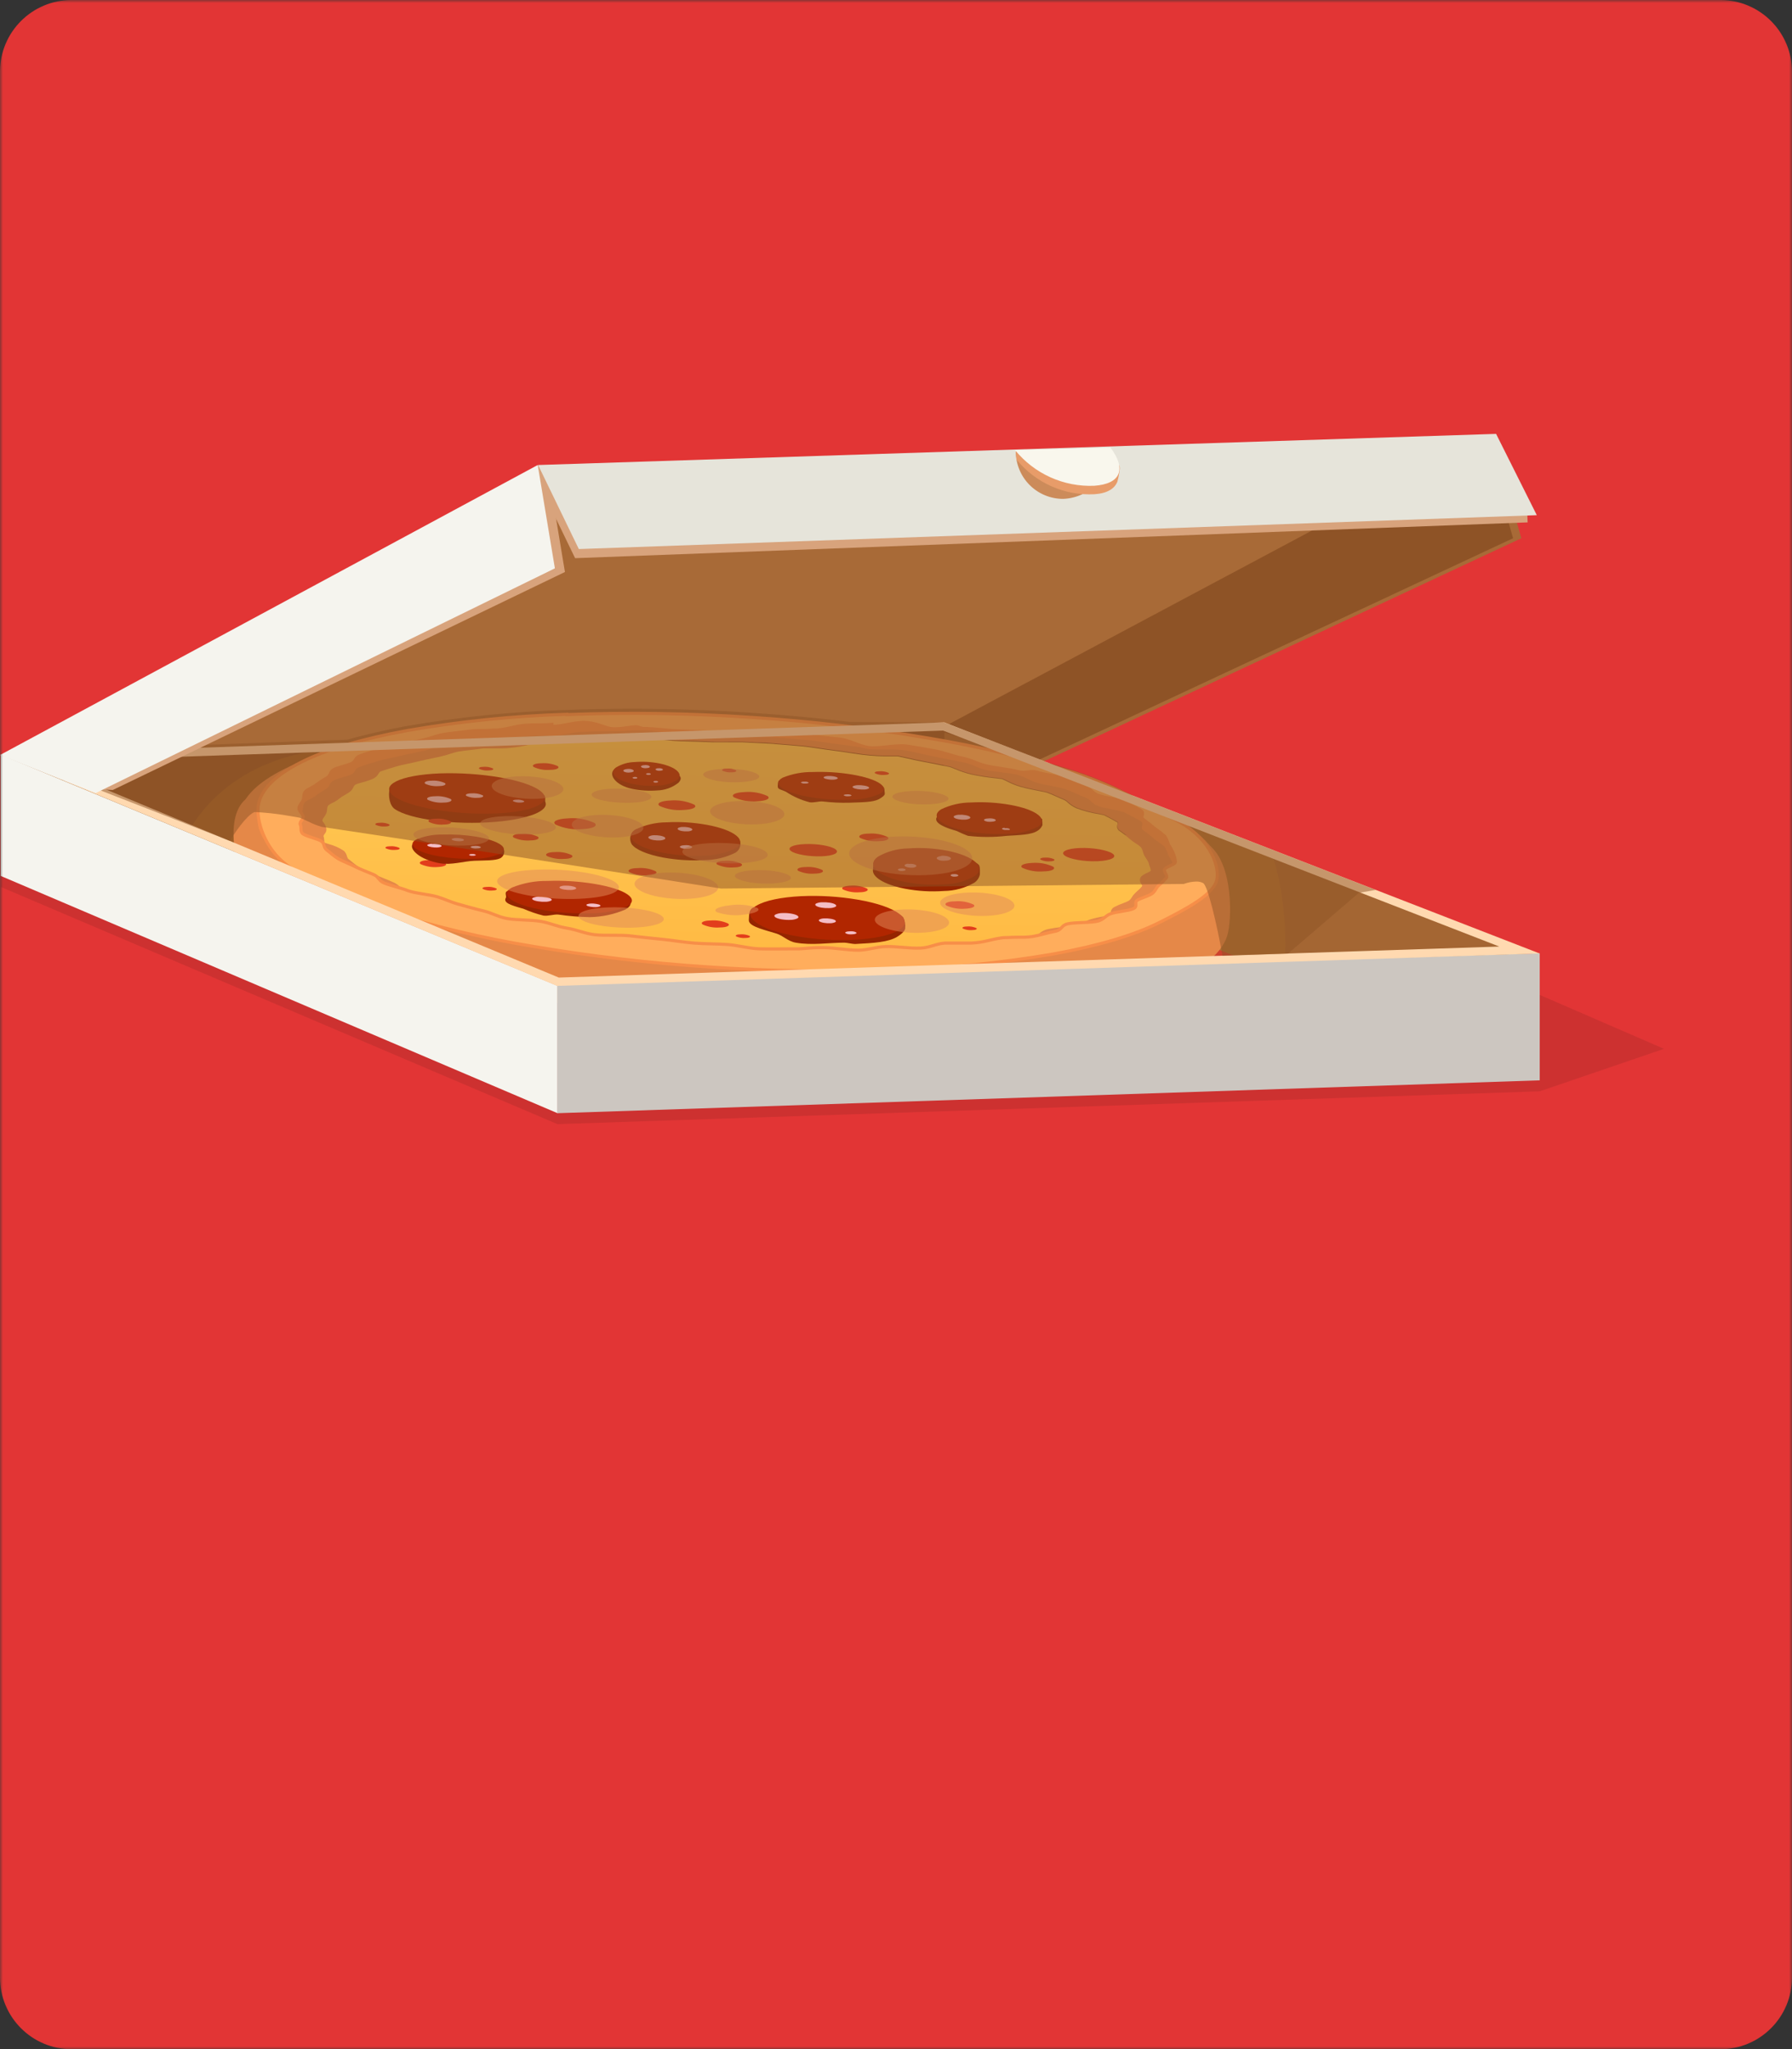 <svg width="300" height="343" viewBox="0 0 300 343" fill="none" xmlns="http://www.w3.org/2000/svg">
    <rect x="0" y="0" width="300" height="343" fill="#333333" stroke="none"/>
    <mask id="mask0_228_15411" style="mask-type:alpha" maskUnits="userSpaceOnUse" x="0" y="0" width="300" height="343">
        <path d="M0 8C0 3.582 3.582 0 8 0H292C296.418 0 300 3.582 300 8V335C300 339.418 296.418 343 292 343H8C3.582 343 0 339.418 0 335V8Z" fill="#FF7010"/>
    </mask>
    <g mask="url(#mask0_228_15411)">
        <path d="M0 12C0 5.373 5.373 0 12 0H288C294.627 0 300 5.373 300 12V331C300 337.627 294.627 343 288 343H12C5.373 343 0 337.627 0 331V12Z" fill="#E23535"/>
        <path fill-rule="evenodd" clip-rule="evenodd" d="M249.952 73.369L254.684 90.093L174.5 127.549L158.271 122.244L249.952 73.369Z" fill="#A86A37"/>
        <path opacity="0.2" fill-rule="evenodd" clip-rule="evenodd" d="M278.571 175.553L159.184 123.739L93.331 167.31L0.55 128.473L0.114 148.447L93.29 188.145V188.166L93.331 188.156L93.341 188.166V188.156L257.765 182.664L278.571 175.553Z" fill="#7B2620"/>
        <path fill-rule="evenodd" clip-rule="evenodd" d="M90.197 78.394L168.533 77.573L250.076 73.006L158.457 122.182L0.405 126.366L74.03 95.533L90.197 78.394Z" fill="#A86A37"/>
        <path fill-rule="evenodd" clip-rule="evenodd" d="M158.478 143.858L0.872 146.277L0.394 126.386L158.499 121.455L158.478 143.858Z" fill="#8E5326"/>
        <path fill-rule="evenodd" clip-rule="evenodd" d="M256.78 180.162L158.115 140.474V122.307L257.755 160.552L256.78 180.162Z" fill="#A46633"/>
        <g style="mix-blend-mode:multiply" opacity="0.2">
            <path fill-rule="evenodd" clip-rule="evenodd" d="M158.115 134.079V140.474L213.113 164.87C213.875 164.05 214.462 163.082 214.836 162.026C215.531 159.949 215.303 150.066 213.227 143.796L198.388 137.65C188.8 136.633 174.334 135.252 158.115 134.079Z" fill="#D18C27"/>
        </g>
        <g style="mix-blend-mode:multiply" opacity="0.2">
            <path fill-rule="evenodd" clip-rule="evenodd" d="M158.488 128.816C148.807 128.162 138.699 127.601 128.717 127.217C114.5 125.826 68.665 125.66 55.144 125.338L53.545 125.566C34.296 128.089 28.973 142.851 29.606 145.644C29.706 146.055 29.837 146.458 30 146.848L158.488 145.229V128.816Z" fill="#D18C27"/>
        </g>
        <path d="M202.321 141.387C201.979 141.138 161.435 136.487 123.051 135.034C84.76 131.286 41.882 133.228 41.529 133.466C38.042 135.823 39.142 142.052 39.754 144.72C41.051 150.377 49.208 156.772 65.842 161.714C80.463 166.302 100.325 169.635 121.193 171.057C142.062 172.479 162.089 171.898 177.032 169.313C193.999 166.666 203.639 162.14 205.434 156.689C206.275 154.073 206.503 144.47 202.321 141.387Z" fill="#E58848"/>
        <path d="M92.231 123.158H92.895C94.545 123.064 95.614 123.044 97.347 122.981C99.08 122.919 100.927 122.452 102.67 122.421H103.47C104.507 122.421 105.493 122.306 106.51 122.265C106.956 122.265 107.423 122.265 107.89 122.265C109.685 122.265 111.844 122.846 113.649 122.888C115.455 122.929 117.198 122.992 119.014 123.064C120.83 123.137 122.605 123.064 124.421 123.147C126.237 123.23 128.084 123.303 129.9 123.448C131.716 123.594 133.532 123.729 135.337 123.905C137.143 124.082 138.793 124.404 140.526 124.622C142.259 124.84 143.919 125.12 145.652 125.359C147.385 125.597 149.927 125.359 151.619 125.629C153.31 125.898 154.732 126.324 156.413 126.667C158.094 127.009 159.682 127.3 161.249 127.632C162.816 127.964 163.542 128.566 165.036 128.909C166.531 129.252 168.959 129.355 170.37 129.729C171.782 130.103 172.342 130.684 173.66 131.079C174.978 131.473 177.105 131.722 178.319 132.117C179.533 132.511 180.394 133.02 181.515 133.446C182.636 133.871 182.667 134.432 183.674 134.889C184.68 135.345 187.43 135.605 188.312 136.062C189.194 136.519 190.139 136.996 190.906 137.463C191.674 137.93 190.678 138.501 191.321 138.958C191.965 139.415 192.598 139.903 193.106 140.37C193.615 140.837 194.58 141.325 194.953 141.792C195.213 142.239 195.415 142.717 195.555 143.215C195.871 143.661 196.136 144.141 196.344 144.647C196.53 145.099 196.655 145.574 196.718 146.059C196.718 146.526 195.057 146.869 194.891 147.326C194.725 147.782 195.493 148.301 195.182 148.748C194.786 149.209 194.352 149.636 193.885 150.025C193.438 150.45 193.366 150.928 192.847 151.343C192.328 151.758 191.072 152.059 190.377 152.454C189.682 152.848 190.512 153.492 189.692 153.876C188.872 154.26 186.807 154.395 185.863 154.738C184.919 155.08 184.825 155.641 183.788 155.963C182.75 156.285 179.824 156.139 178.599 156.44C177.375 156.741 177.728 157.479 176.462 157.697C175.196 157.915 174.106 158.319 172.736 158.558C172.303 158.623 171.866 158.661 171.429 158.672C170.516 158.672 169.447 158.672 168.523 158.724C168.108 158.724 167.714 158.724 167.382 158.818C165.929 159.015 164.933 159.409 163.397 159.586C163.106 159.586 162.785 159.586 162.453 159.648C161.29 159.648 159.921 159.648 158.748 159.648H158.053C156.465 159.783 155.676 160.396 153.995 160.489H153.829C152.179 160.551 149.824 160.157 148.153 160.219C146.482 160.281 145.331 160.78 143.691 160.842H143.494C141.73 160.842 139.509 160.416 137.724 160.416H136.925C135.804 160.468 134.736 160.593 133.625 160.634C133.262 160.634 132.899 160.634 132.525 160.634C130.699 160.634 128.883 160.686 127.057 160.634C125.23 160.583 123.352 160.012 121.536 159.897C119.72 159.783 117.873 159.814 116.057 159.669C114.241 159.524 112.539 159.202 110.744 159.025C108.949 158.849 107.185 158.672 105.41 158.465C103.636 158.257 101.259 158.465 99.526 158.268C97.793 158.07 96.527 157.447 94.836 157.177C93.144 156.908 92.096 156.347 90.467 156.046C88.838 155.745 86.213 155.859 84.646 155.527C83.079 155.195 82.259 154.624 80.765 154.271C79.27 153.918 77.973 153.534 76.562 153.16C75.151 152.786 74.331 152.309 73.013 151.914C71.695 151.52 69.288 151.343 68.063 150.928C66.839 150.513 65.344 150.139 64.224 149.703C63.103 149.267 63.342 148.665 62.335 148.229C61.328 147.793 60.166 147.377 59.284 146.921C58.402 146.464 57.209 146.049 56.42 145.571C55.779 145.138 55.163 144.67 54.573 144.17C53.93 143.692 54.23 143.215 53.722 142.737C53.214 142.259 50.796 141.803 50.422 141.336C50.049 140.868 50.339 140.38 50.1 139.903C49.862 139.425 50.682 139 50.578 138.533C50.474 138.065 49.841 137.567 49.872 137.11C49.903 136.654 50.412 136.218 50.578 135.771C50.744 135.325 50.578 134.847 50.92 134.401C51.263 133.954 52.373 133.622 52.819 133.197C53.405 132.764 54.015 132.366 54.646 132.003C55.227 131.598 55.03 131.089 55.735 130.705C56.441 130.321 57.904 130.072 58.724 129.667C59.544 129.262 59.232 128.722 60.176 128.38C61.121 128.037 62.252 127.715 63.29 127.393C64.327 127.072 65.77 126.854 66.932 126.552C68.094 126.251 69.381 126.013 70.647 125.753C71.913 125.494 72.671 125.058 74.04 124.819C75.41 124.58 77.039 124.455 78.492 124.248C78.907 124.248 79.384 124.165 79.893 124.144C80.723 124.144 81.636 124.144 82.466 124.082C82.892 124.082 83.286 124.082 83.639 123.999C85.164 123.833 86.109 123.417 87.728 123.282L88.859 123.21C89.896 123.21 91.121 123.21 92.221 123.137L92.231 123.158ZM94.826 121.144C85.863 121.428 76.931 122.337 68.094 123.864C60.644 125.234 54.687 126.978 50.391 129.148C46.095 131.317 43.688 133.674 43.221 136.249C42.754 138.823 44.372 141.657 48.077 144.408C51.782 147.159 57.344 149.755 64.597 152.122C72.659 154.659 80.892 156.619 89.232 157.987C98.99 159.646 108.827 160.8 118.703 161.444C129.037 162.149 139.401 162.308 149.751 161.922C158.715 161.648 167.647 160.739 176.482 159.202C183.933 157.831 189.889 156.087 194.186 153.918C198.482 151.748 200.899 149.402 201.356 146.827C201.813 144.253 200.215 141.419 196.5 138.657C190.419 134.141 184.68 132.428 179.979 130.954C171.92 128.418 163.691 126.458 155.355 125.089C145.593 123.431 135.753 122.277 125.874 121.632C115.54 120.929 105.176 120.766 94.826 121.144Z" fill="#F78E48" stroke="#F78E48" stroke-width="0.52"/>
        <path d="M149.741 161.922C139.39 162.308 129.026 162.149 118.693 161.444C108.816 160.8 98.979 159.646 89.222 157.987C80.881 156.619 72.649 154.659 64.587 152.122C57.323 149.755 51.771 147.159 48.066 144.408C44.362 141.657 42.722 138.906 43.21 136.249C43.698 133.591 46.095 131.286 50.381 129.148C54.666 127.009 60.633 125.234 68.084 123.864C76.92 122.337 85.852 121.428 94.815 121.144C105.166 120.766 115.529 120.929 125.863 121.632C135.743 122.277 145.583 123.431 155.344 125.089C163.681 126.458 171.91 128.418 179.969 130.954C187.233 133.311 192.785 135.906 196.489 138.657C200.194 141.408 201.833 144.159 201.346 146.827C200.858 149.495 198.471 151.779 194.175 153.918C189.879 156.056 183.923 157.831 176.472 159.202C167.637 160.739 158.704 161.648 149.741 161.922ZM93.767 120.396C51.221 122.047 29.429 132.854 45.234 144.554C61.038 156.253 108.233 164.382 150.789 162.731C193.345 161.081 215.126 150.274 199.333 138.584C183.539 126.895 136.323 118.746 93.767 120.396Z" fill="#E58848"/>
        <path d="M98.821 123.532C98.613 123.532 98.146 123.646 97.783 123.708C96.704 123.93 95.612 124.079 94.514 124.154H93.57C92.874 124.154 92.19 124.154 91.588 124.154C90.986 124.154 90.612 124.154 90.208 124.154H89.626C89.367 124.154 88.879 124.289 88.485 124.372C87.6 124.59 86.703 124.749 85.797 124.85C85.227 124.912 84.573 124.964 83.826 124.985C83.265 124.985 82.726 124.985 82.249 124.985H81.211H80.868C80.173 125.089 79.488 125.161 78.793 125.244C78.098 125.328 77.216 125.421 76.624 125.525C76.216 125.611 75.814 125.722 75.42 125.857C74.775 126.08 74.116 126.263 73.449 126.407L72.681 126.563C71.705 126.771 70.772 126.957 69.941 127.165C69.35 127.31 68.758 127.435 68.177 127.56C67.596 127.684 66.911 127.819 66.475 127.954L66.091 128.068C65.178 128.338 64.317 128.598 63.57 128.878C63.46 128.964 63.371 129.074 63.31 129.2C63.084 129.618 62.717 129.942 62.273 130.113C61.688 130.359 61.084 130.556 60.467 130.705C60.112 130.791 59.765 130.905 59.429 131.048C59.272 131.157 59.152 131.313 59.087 131.494C58.946 131.812 58.724 132.088 58.444 132.293C58.174 132.48 57.873 132.657 57.582 132.823C57.266 132.991 56.967 133.189 56.69 133.415C56.348 133.702 55.967 133.94 55.559 134.121C55.305 134.223 55.07 134.367 54.864 134.546C54.746 134.744 54.685 134.97 54.687 135.2C54.674 135.419 54.632 135.636 54.563 135.844C54.462 136.065 54.337 136.274 54.189 136.467C54.035 136.651 53.925 136.867 53.867 137.1C53.908 137.314 54.008 137.512 54.158 137.671C54.346 137.901 54.487 138.165 54.573 138.45C54.585 138.609 54.563 138.768 54.51 138.919C54.456 139.069 54.371 139.206 54.262 139.322C54.137 139.477 54.013 139.654 54.064 139.747C54.169 139.986 54.218 140.245 54.21 140.505C54.193 140.686 54.222 140.868 54.293 141.035L54.978 141.263C55.901 141.498 56.778 141.887 57.572 142.415C57.822 142.653 57.996 142.96 58.07 143.298C58.097 143.477 58.185 143.642 58.319 143.765C58.578 143.962 58.807 144.149 59.025 144.336C59.353 144.614 59.7 144.871 60.062 145.104C60.478 145.336 60.907 145.54 61.349 145.717C61.827 145.924 62.325 146.132 62.791 146.371C63.258 146.609 63.757 146.807 64.348 147.045C64.784 147.222 65.251 147.409 65.687 147.606C66.253 147.82 66.754 148.178 67.139 148.644C67.227 148.769 67.332 148.881 67.451 148.976C67.897 149.142 68.489 149.329 69.204 149.537C69.921 149.744 70.388 149.89 70.979 150.087L72.079 150.274C73.329 150.442 74.566 150.692 75.784 151.021C76.614 151.271 77.247 151.53 77.807 151.748C78.367 151.966 78.71 152.101 79.104 152.205L80.474 152.579C81.366 152.828 82.207 153.056 83.068 153.264C83.993 153.48 84.899 153.772 85.777 154.136C86.005 154.219 86.316 154.343 86.545 154.416L87.468 154.468C89.071 154.516 90.669 154.668 92.252 154.925C93.307 155.118 94.347 155.385 95.365 155.724C95.687 155.818 96.164 155.973 96.403 156.015C97.531 156.202 98.647 156.459 99.744 156.783L100.637 157.032H101.57C103.181 156.995 104.793 157.061 106.396 157.229C108.025 157.416 109.633 157.582 111.418 157.759C112.508 157.863 113.494 157.998 114.355 158.122C115.216 158.247 115.87 158.33 116.43 158.371C116.991 158.413 117.8 158.444 118.63 158.465C119.461 158.486 120.519 158.465 121.609 158.579C123.04 158.678 124.464 158.862 125.873 159.129L126.911 159.306C127.513 159.306 128.26 159.306 129.049 159.306C129.838 159.306 130.896 159.306 131.944 159.306H132.162L133.355 159.233C133.968 159.181 134.673 159.129 135.431 159.098C135.908 159.098 136.365 159.098 136.811 159.098C138.303 159.115 139.792 159.215 141.273 159.399L142.311 159.503L143.079 159.659C144.294 159.393 145.53 159.236 146.773 159.192C148.342 159.153 149.912 159.212 151.474 159.368L152.335 159.441L152.864 159.275C153.927 158.945 155.024 158.733 156.133 158.641C156.517 158.641 156.922 158.579 157.378 158.569C158.24 158.569 159.059 158.569 159.796 158.569H161.218C161.672 158.502 162.122 158.412 162.567 158.299C163.354 158.101 164.15 157.945 164.953 157.832C165.576 157.748 166.292 157.686 167.153 157.655C167.807 157.655 168.43 157.655 168.99 157.655H170.028H170.132C170.671 157.562 171.169 157.416 171.802 157.271C172.435 157.126 172.84 157.011 173.38 156.887C173.477 156.812 173.567 156.729 173.649 156.638C174.122 156.088 174.772 155.721 175.486 155.6C176.854 155.329 178.243 155.183 179.637 155.164H180.509C180.657 155.074 180.796 154.97 180.924 154.852C181.329 154.498 181.797 154.223 182.304 154.042C183.161 153.774 184.04 153.576 184.929 153.451C185.251 153.451 185.728 153.316 185.967 153.264C185.988 153.168 185.988 153.069 185.967 152.973C185.92 152.749 185.955 152.516 186.066 152.316C186.176 152.116 186.355 151.963 186.569 151.883C187.007 151.654 187.462 151.456 187.928 151.291C188.287 151.171 188.635 151.018 188.966 150.835C189.167 150.67 189.336 150.469 189.464 150.243C189.605 150.004 189.776 149.785 189.972 149.589L190.408 149.184C190.702 148.95 190.967 148.681 191.197 148.385C191.259 148.301 191.197 148.115 191.062 147.948C190.964 147.82 190.895 147.672 190.861 147.514C190.827 147.356 190.828 147.192 190.865 147.035C191.021 146.64 191.654 146.339 192.162 146.111C192.34 146.035 192.511 145.941 192.67 145.831C192.66 145.569 192.6 145.312 192.494 145.073C192.418 144.888 192.359 144.697 192.318 144.502C192.224 144.229 192.087 143.974 191.913 143.744C191.782 143.557 191.661 143.362 191.55 143.163C191.462 142.968 191.389 142.766 191.332 142.561C191.269 142.293 191.156 142.039 191 141.813C190.765 141.585 190.504 141.386 190.221 141.221C189.858 140.997 189.511 140.748 189.184 140.474C188.716 140.054 188.224 139.662 187.71 139.301L187.492 139.145C187.288 139.038 187.131 138.858 187.054 138.64C186.977 138.423 186.985 138.184 187.077 137.972C187.091 137.876 187.091 137.778 187.077 137.681C186.455 137.308 185.687 136.903 184.94 136.519L184.825 136.467L183.892 136.269C182.634 136.068 181.4 135.741 180.208 135.294C179.662 135.054 179.16 134.724 178.724 134.318C178.575 134.164 178.403 134.035 178.215 133.934C177.655 133.705 177.178 133.498 176.711 133.28C176.244 133.062 175.673 132.833 175.227 132.667C175.05 132.615 174.345 132.47 173.878 132.387C172.954 132.2 171.802 131.982 170.765 131.681C169.993 131.45 169.246 131.144 168.534 130.767C168.295 130.653 167.942 130.477 167.745 130.404L166.562 130.259C165.234 130.124 163.914 129.916 162.608 129.636C161.662 129.412 160.738 129.103 159.848 128.712C159.588 128.608 159.215 128.452 159.028 128.4C157.233 128.027 155.801 127.736 154.504 127.497C153.539 127.321 152.677 127.123 151.92 126.947C151.328 126.812 150.768 126.687 150.28 126.594H149.305C147.633 126.625 145.962 126.534 144.303 126.324L142.145 126.013C141.2 125.867 140.308 125.732 139.457 125.629C138.606 125.525 137.548 125.369 136.738 125.244C135.929 125.12 135.161 125.006 134.528 124.943C133.106 124.808 131.633 124.694 130.076 124.57L129.391 124.507C128.561 124.445 127.617 124.404 126.631 124.362L124.224 124.237C123.725 124.237 123.02 124.237 122.273 124.237C121.349 124.237 120.301 124.237 119.16 124.237C117.229 124.154 115.663 124.113 114.096 124.071C112.499 124.02 110.908 123.86 109.333 123.594L108.367 123.448H107.828L106.52 123.511L104.787 123.594H103.75H102.504C101.207 123.594 99.962 123.594 98.8 123.677L98.821 123.532Z" fill="url(#paint0_linear_228_15411)"/>
        <path d="M80.028 135.065C79.391 135.149 78.744 135.067 78.149 134.827C77.869 134.629 78.253 134.422 79.011 134.36C79.644 134.281 80.286 134.364 80.879 134.598C81.159 134.796 80.775 135.003 80.028 135.065ZM73.552 133.394C72.793 133.489 72.021 133.389 71.311 133.103C70.969 132.865 71.425 132.615 72.349 132.543C73.108 132.443 73.881 132.543 74.59 132.833C74.933 133.062 74.466 133.311 73.552 133.394ZM73.739 131.256C69.526 131.608 66.403 130.736 65.438 131.754C65.355 131.826 65.272 131.754 65.24 131.941C64.939 133.238 65.24 134.847 66.091 135.418C68.613 137.162 76.126 138.128 82.881 137.567C88.589 137.1 91.92 135.699 91.297 134.225C91.183 133.955 91.442 133.332 91.048 133.062C88.526 131.318 80.515 130.705 73.76 131.256H73.739Z" fill="#952500"/>
        <path d="M93.622 124.196H94.566C95.664 124.12 96.756 123.971 97.835 123.749C98.146 123.687 98.613 123.594 98.872 123.573C100.035 123.573 101.28 123.511 102.577 123.49H103.822H104.86L106.593 123.407L107.9 123.345H108.44L109.405 123.49C110.98 123.757 112.571 123.916 114.168 123.967C115.735 123.967 117.281 124.05 119.232 124.134C120.415 124.185 121.463 124.134 122.345 124.134C123.092 124.134 123.798 124.134 124.296 124.134L126.704 124.258C127.741 124.258 128.634 124.341 129.464 124.403L130.149 124.466C131.705 124.59 133.179 124.705 134.601 124.839C135.234 124.902 136.001 125.016 136.811 125.141C137.62 125.265 138.533 125.4 139.53 125.525C140.526 125.649 141.273 125.763 142.217 125.909L144.376 126.22C146.034 126.43 147.706 126.521 149.377 126.49H150.353C150.841 126.584 151.391 126.708 151.992 126.843C152.75 127.02 153.611 127.217 154.576 127.393C155.873 127.632 157.305 127.923 159.101 128.296C159.287 128.348 159.661 128.504 159.92 128.608C160.811 128.999 161.735 129.308 162.681 129.532C163.986 129.812 165.306 130.02 166.634 130.155L167.817 130.3C168.015 130.373 168.367 130.549 168.606 130.663C169.318 131.04 170.065 131.346 170.837 131.577C171.875 131.878 173.016 132.096 173.95 132.283C174.417 132.366 175.123 132.511 175.299 132.563C175.787 132.729 176.275 132.947 176.783 133.176C177.292 133.404 177.727 133.601 178.288 133.83C178.476 133.931 178.648 134.06 178.796 134.214C179.233 134.62 179.734 134.95 180.28 135.19C181.472 135.637 182.707 135.964 183.964 136.166L184.898 136.363L185.012 136.415C185.759 136.799 186.527 137.204 187.15 137.577C187.163 137.674 187.163 137.772 187.15 137.868C187.058 138.08 187.05 138.319 187.127 138.536C187.204 138.754 187.36 138.934 187.565 139.041L187.783 139.197C188.297 139.558 188.789 139.95 189.256 140.37C189.584 140.644 189.931 140.893 190.294 141.117C190.577 141.282 190.838 141.481 191.072 141.709C191.229 141.935 191.341 142.189 191.404 142.457C191.462 142.663 191.535 142.864 191.622 143.059C191.734 143.259 191.855 143.453 191.986 143.64C192.16 143.87 192.296 144.125 192.39 144.398C192.432 144.593 192.491 144.784 192.567 144.969C192.673 145.208 192.732 145.465 192.743 145.727C192.583 145.837 192.413 145.931 192.235 146.007C191.726 146.235 191.093 146.537 190.937 146.931C190.901 147.088 190.899 147.252 190.933 147.41C190.967 147.568 191.036 147.716 191.135 147.845C191.228 148.011 191.332 148.198 191.27 148.281C191.039 148.577 190.774 148.846 190.481 149.08L190.045 149.485C189.849 149.681 189.678 149.9 189.537 150.139C189.409 150.366 189.24 150.566 189.038 150.731C188.707 150.914 188.36 151.067 188.001 151.187C187.534 151.352 187.08 151.55 186.641 151.779C186.427 151.859 186.249 152.012 186.138 152.212C186.028 152.412 185.993 152.645 186.039 152.869C186.061 152.965 186.061 153.064 186.039 153.16C185.842 153.16 185.365 153.295 185.002 153.347C184.112 153.473 183.234 153.67 182.376 153.938C181.87 154.119 181.402 154.394 180.996 154.748C180.869 154.866 180.73 154.97 180.581 155.06H179.709C178.316 155.079 176.926 155.225 175.559 155.496C174.844 155.617 174.195 155.984 173.722 156.534C173.64 156.625 173.55 156.708 173.452 156.783C172.881 156.907 172.414 157.042 171.875 157.167C171.335 157.292 170.744 157.458 170.204 157.551H170.059H169.021C168.461 157.551 167.838 157.551 167.184 157.551C166.323 157.551 165.607 157.645 164.984 157.728C164.181 157.842 163.385 157.997 162.598 158.195C162.153 158.308 161.703 158.398 161.249 158.465H159.827C159.09 158.465 158.271 158.465 157.409 158.465C156.953 158.465 156.548 158.465 156.164 158.537C155.055 158.629 153.958 158.841 152.895 159.171L152.366 159.337L151.505 159.264C149.943 159.108 148.373 159.049 146.804 159.088C145.547 159.164 144.3 159.356 143.079 159.659L142.373 159.783L141.335 159.679C139.855 159.495 138.365 159.395 136.873 159.378C136.427 159.378 135.97 159.378 135.493 159.378C134.704 159.378 133.999 159.461 133.418 159.513L132.224 159.586H132.006C130.969 159.586 129.931 159.586 129.111 159.586C128.291 159.586 127.575 159.586 126.973 159.586L125.936 159.409C124.526 159.142 123.102 158.958 121.671 158.859C120.581 158.797 119.595 158.766 118.693 158.745C117.79 158.724 117.084 158.745 116.493 158.652C115.901 158.558 115.185 158.506 114.417 158.402C113.649 158.299 112.57 158.143 111.48 158.039C109.696 157.863 108.087 157.696 106.458 157.51C104.855 157.341 103.244 157.275 101.633 157.312H100.709L99.817 157.063C98.72 156.739 97.604 156.483 96.475 156.295C96.268 156.295 95.79 156.098 95.438 156.004C94.42 155.666 93.38 155.399 92.325 155.205C90.742 154.949 89.144 154.796 87.541 154.748L86.617 154.696C86.389 154.624 86.078 154.499 85.849 154.416C84.972 154.052 84.066 153.76 83.141 153.544C82.279 153.336 81.439 153.108 80.546 152.859L79.177 152.485C78.782 152.381 78.347 152.205 77.88 152.028C77.413 151.852 76.686 151.551 75.856 151.302C74.639 150.972 73.401 150.722 72.152 150.554L71.052 150.367C70.46 150.17 69.858 149.994 69.277 149.817C68.696 149.641 67.97 149.423 67.523 149.256C67.404 149.161 67.299 149.049 67.212 148.924C66.826 148.458 66.325 148.1 65.759 147.886C65.323 147.689 64.856 147.502 64.421 147.325C63.829 147.087 63.279 146.869 62.864 146.651C62.449 146.433 61.899 146.204 61.422 145.997C60.98 145.821 60.55 145.616 60.135 145.384C59.773 145.151 59.426 144.895 59.097 144.616C58.879 144.429 58.651 144.242 58.392 144.045C58.257 143.923 58.169 143.758 58.143 143.578C58.069 143.24 57.895 142.933 57.644 142.695C56.851 142.168 55.974 141.778 55.05 141.543L54.365 141.315C54.294 141.148 54.266 140.966 54.282 140.785C54.291 140.525 54.241 140.266 54.137 140.027C54.137 139.934 54.21 139.757 54.334 139.602C54.444 139.486 54.529 139.349 54.582 139.199C54.636 139.049 54.657 138.889 54.645 138.73C54.559 138.445 54.419 138.181 54.23 137.951C54.081 137.792 53.98 137.594 53.94 137.38C53.998 137.147 54.108 136.931 54.261 136.747C54.409 136.554 54.535 136.345 54.635 136.124C54.705 135.916 54.746 135.699 54.76 135.48C54.758 135.25 54.819 135.024 54.936 134.826C55.143 134.647 55.378 134.503 55.631 134.401C56.04 134.22 56.42 133.982 56.762 133.695C57.04 133.469 57.339 133.271 57.655 133.103C57.945 132.937 58.246 132.76 58.516 132.574C58.797 132.368 59.019 132.093 59.16 131.774C59.224 131.593 59.344 131.437 59.502 131.328C59.838 131.185 60.185 131.071 60.54 130.985C61.156 130.837 61.76 130.639 62.345 130.393C62.789 130.223 63.157 129.899 63.383 129.48C63.444 129.354 63.532 129.244 63.642 129.158C64.389 128.878 65.251 128.618 66.164 128.348L66.548 128.234C66.984 128.099 67.586 127.975 68.25 127.84C68.914 127.705 69.422 127.591 70.014 127.445C70.844 127.238 71.778 127.051 72.753 126.843L73.521 126.687C74.189 126.544 74.847 126.36 75.493 126.137C75.887 126.002 76.289 125.891 76.697 125.805C77.288 125.701 78.056 125.618 78.865 125.525C79.675 125.431 80.215 125.369 80.941 125.265H81.283H82.321C82.798 125.265 83.359 125.265 83.898 125.265C84.645 125.265 85.299 125.192 85.87 125.13C86.775 125.029 87.673 124.87 88.558 124.653C88.952 124.57 89.44 124.455 89.699 124.435H90.28C90.685 124.435 91.162 124.435 91.66 124.435C92.159 124.435 92.947 124.435 93.642 124.435L93.622 124.196ZM97.42 122.493C95.687 122.556 94.576 123.023 92.926 123.116H92.262C91.162 123.116 89.99 123.116 88.9 123.189L87.769 123.262C86.15 123.396 85.206 123.812 83.68 123.978C83.328 123.978 82.933 124.04 82.508 124.061C81.678 124.061 80.764 124.061 79.934 124.123C79.426 124.123 78.897 124.175 78.533 124.227C77.081 124.435 75.42 124.57 74.082 124.798C72.743 125.026 71.954 125.462 70.688 125.732C69.422 126.002 68.146 126.241 66.973 126.532C65.801 126.822 64.379 127.051 63.331 127.373C62.283 127.694 61.193 128.006 60.218 128.359C59.242 128.712 59.595 129.283 58.765 129.646C57.935 130.009 56.482 130.259 55.777 130.684C55.071 131.11 55.268 131.577 54.687 131.982C54.056 132.345 53.446 132.743 52.861 133.176C52.414 133.601 51.273 133.944 50.962 134.38C50.65 134.816 50.796 135.294 50.619 135.75C50.443 136.207 49.955 136.622 49.913 137.089C49.872 137.557 50.526 138.034 50.619 138.512C50.713 138.989 49.903 139.405 50.142 139.882C50.38 140.36 50.142 140.837 50.464 141.315C50.785 141.792 53.265 142.239 53.763 142.716C54.261 143.194 53.971 143.671 54.614 144.149C55.204 144.649 55.821 145.117 56.462 145.55C57.229 146.028 58.454 146.443 59.325 146.9C60.197 147.357 61.401 147.772 62.376 148.208C63.352 148.644 63.165 149.246 64.265 149.682C65.365 150.118 66.89 150.492 68.105 150.907C69.319 151.322 71.737 151.499 73.054 151.893C74.372 152.288 75.202 152.765 76.603 153.139C78.004 153.513 79.322 153.897 80.806 154.25C82.29 154.603 83.12 155.184 84.687 155.506C86.254 155.828 88.838 155.724 90.508 156.025C92.179 156.326 93.196 156.887 94.877 157.157C96.558 157.427 97.824 158.008 99.568 158.247C101.311 158.485 103.718 158.247 105.451 158.444C107.184 158.641 108.969 158.828 110.785 159.005C112.601 159.181 114.272 159.503 116.098 159.648C117.925 159.794 119.741 159.762 121.577 159.877C123.414 159.991 125.272 160.531 127.098 160.614C128.924 160.697 130.74 160.614 132.567 160.614C132.94 160.614 133.303 160.614 133.667 160.614C134.777 160.614 135.846 160.448 136.966 160.396H137.766C139.55 160.396 141.771 160.852 143.535 160.821H143.732C145.372 160.759 146.524 160.271 148.194 160.198C149.865 160.126 152.221 160.531 153.871 160.468H154.037C155.718 160.375 156.506 159.762 158.094 159.627H158.789C159.962 159.627 161.332 159.627 162.494 159.627C162.826 159.627 163.148 159.627 163.438 159.565C164.974 159.389 165.97 158.994 167.423 158.797C167.755 158.745 168.149 158.724 168.565 158.703C169.488 158.703 170.557 158.703 171.47 158.652C171.908 158.64 172.344 158.602 172.778 158.537C174.147 158.299 175.237 157.946 176.503 157.676C177.769 157.406 177.478 156.71 178.641 156.42C179.803 156.129 182.719 156.264 183.829 155.942C184.94 155.62 184.96 155.06 185.905 154.717C186.849 154.374 188.904 154.229 189.734 153.855C190.564 153.482 189.734 152.817 190.419 152.433C191.103 152.049 192.318 151.727 192.888 151.322C193.459 150.917 193.532 150.43 193.926 150.004C194.393 149.615 194.827 149.188 195.223 148.727C195.534 148.281 194.756 147.762 194.933 147.305C195.109 146.848 196.717 146.505 196.759 146.038C196.697 145.553 196.571 145.079 196.385 144.626C196.177 144.121 195.913 143.64 195.597 143.194C195.457 142.696 195.254 142.218 194.995 141.771C194.621 141.304 193.656 140.827 193.148 140.349C192.639 139.872 192.006 139.415 191.363 138.937C190.72 138.46 191.695 137.899 190.948 137.442C190.201 136.986 189.236 136.498 188.354 136.041C187.471 135.584 184.711 135.304 183.715 134.868C182.719 134.432 182.677 133.83 181.557 133.425C180.436 133.02 179.575 132.511 178.36 132.096C177.146 131.681 175.009 131.432 173.701 131.058C172.394 130.684 171.813 130.092 170.412 129.708C169.011 129.324 166.562 129.241 165.078 128.888C163.594 128.535 162.847 127.933 161.29 127.611C159.734 127.289 158.084 126.947 156.455 126.646C154.825 126.345 153.341 125.919 151.66 125.608C149.979 125.296 147.437 125.608 145.694 125.338C143.95 125.068 142.342 124.808 140.567 124.601C138.793 124.393 137.143 124.061 135.379 123.884C133.615 123.708 131.768 123.573 129.941 123.428C128.115 123.282 126.299 123.241 124.462 123.127C122.625 123.012 120.892 123.127 119.056 123.043C117.219 122.96 115.517 122.909 113.691 122.867C111.864 122.825 109.727 122.244 107.932 122.244C107.465 122.244 106.998 122.244 106.551 122.244C105.514 122.244 104.476 122.358 103.511 122.4H102.712C100.969 122.4 99.153 122.4 97.43 122.514L97.42 122.493Z" fill="#E58848"/>
        <path d="M73.656 129.449C66.911 129.719 63.466 131.432 65.956 133.28C68.447 135.127 75.95 136.394 82.695 136.166C89.44 135.937 92.885 134.193 90.394 132.335C87.904 130.477 80.401 129.22 73.656 129.449Z" fill="#B12600"/>
        <path d="M72.235 130.674C71.332 130.674 70.865 130.944 71.197 131.193C71.9 131.508 72.671 131.64 73.438 131.577C74.341 131.577 74.808 131.317 74.476 131.068C73.77 130.75 72.996 130.615 72.224 130.674H72.235Z" fill="#F4BDC6"/>
        <path d="M78.928 132.792C78.181 132.792 77.797 133.01 78.077 133.217C78.661 133.483 79.305 133.594 79.945 133.539C80.692 133.539 81.086 133.321 80.806 133.114C80.218 132.848 79.571 132.737 78.928 132.792Z" fill="#F4BDC6"/>
        <path d="M86.482 133.85C85.995 133.85 85.746 133.985 85.922 134.12C86.303 134.291 86.72 134.366 87.136 134.338C87.624 134.338 87.883 134.193 87.696 134.058C87.316 133.886 86.898 133.815 86.482 133.85Z" fill="#E2A4AC"/>
        <path d="M72.826 133.279C71.788 133.279 71.238 133.591 71.622 133.881C72.446 134.249 73.348 134.406 74.248 134.338C75.285 134.338 75.835 134.026 75.451 133.736C74.628 133.368 73.725 133.211 72.826 133.279Z" fill="#F4BDC6"/>
        <path d="M87.271 139.56C86.15 139.56 85.579 139.882 85.994 140.193C86.863 140.582 87.816 140.746 88.765 140.67C89.875 140.67 90.446 140.338 90.031 140.037C89.167 139.645 88.216 139.481 87.271 139.56Z" fill="#E23D1C"/>
        <path d="M106.759 145.301C105.545 145.301 104.933 145.654 105.368 145.986C106.309 146.407 107.34 146.586 108.367 146.505C109.581 146.453 110.194 146.152 109.748 145.82C108.813 145.392 107.783 145.214 106.759 145.301Z" fill="#E23D1C"/>
        <path d="M121.339 144.087C120.228 144.087 119.658 144.408 120.073 144.709C120.933 145.102 121.88 145.266 122.823 145.186C123.933 145.186 124.504 144.865 124.089 144.553C123.226 144.17 122.28 144.009 121.339 144.087Z" fill="#E23D1C"/>
        <path d="M134.891 145.124C133.791 145.124 133.22 145.446 133.625 145.757C134.49 146.146 135.441 146.307 136.385 146.224C137.485 146.224 138.056 145.903 137.641 145.602C136.779 145.213 135.833 145.049 134.891 145.124Z" fill="#E23D1C"/>
        <path d="M142.383 148.239C141.273 148.291 140.713 148.571 141.117 148.872C141.979 149.259 142.925 149.423 143.867 149.35C144.978 149.35 145.548 149.017 145.133 148.717C144.272 148.328 143.326 148.163 142.383 148.239Z" fill="#E23D1C"/>
        <path d="M90.612 127.757C89.502 127.757 88.931 128.078 89.346 128.379C90.206 128.773 91.154 128.938 92.096 128.857C93.207 128.857 93.777 128.535 93.362 128.224C92.499 127.839 91.554 127.679 90.612 127.757Z" fill="#E23D1C"/>
        <path d="M134.777 141.283C132.702 141.356 131.664 141.885 132.421 142.446C133.179 143.006 135.472 143.4 137.527 143.328C139.582 143.255 140.64 142.726 139.872 142.155C139.104 141.584 136.832 141.2 134.777 141.283Z" fill="#E23D1C"/>
        <path d="M145.455 139.529C144.189 139.529 143.535 139.903 144.002 140.255C144.978 140.695 146.049 140.88 147.115 140.795C148.392 140.795 149.045 140.421 148.568 140.079C147.593 139.638 146.522 139.449 145.455 139.529Z" fill="#E23D1C"/>
        <path d="M112.248 133.985C110.65 134.048 109.83 134.452 110.422 134.898C111.665 135.454 113.029 135.687 114.386 135.573C115.984 135.511 116.804 135.106 116.212 134.67C114.97 134.11 113.606 133.874 112.248 133.985Z" fill="#E23D1C"/>
        <path d="M124.649 132.574C123.092 132.636 122.304 133.03 122.875 133.456C124.082 133.995 125.406 134.224 126.724 134.12C128.271 134.058 129.07 133.663 128.489 133.238C127.286 132.692 125.965 132.464 124.649 132.574Z" fill="#E23D1C"/>
        <path d="M95.075 136.975C93.279 137.048 92.366 137.505 92.999 138.013C94.392 138.647 95.926 138.912 97.451 138.781C99.246 138.708 100.159 138.252 99.526 137.743C98.133 137.109 96.6 136.844 95.075 136.975Z" fill="#E23D1C"/>
        <path d="M72.971 137.038C71.934 137.038 71.487 137.328 71.851 137.598C72.611 137.943 73.447 138.086 74.279 138.013C75.254 138.013 75.763 137.733 75.4 137.463C74.639 137.12 73.804 136.974 72.971 137.038Z" fill="#E23D1C"/>
        <path d="M63.611 137.712C62.999 137.712 62.677 137.899 62.906 138.065C63.387 138.281 63.915 138.373 64.441 138.335C65.064 138.335 65.386 138.148 65.157 137.982C64.674 137.762 64.141 137.669 63.611 137.712Z" fill="#E23D1C"/>
        <path d="M65.303 141.647C64.68 141.647 64.369 141.823 64.597 142C65.079 142.215 65.607 142.304 66.133 142.259C66.755 142.259 67.067 142.083 66.839 141.906C66.356 141.694 65.828 141.605 65.303 141.647Z" fill="#E23D1C"/>
        <path d="M80.972 128.348C80.349 128.348 80.038 128.525 80.256 128.701C80.741 128.918 81.273 129.007 81.802 128.961C82.414 128.961 82.736 128.784 82.508 128.618C82.027 128.399 81.499 128.307 80.972 128.348Z" fill="#E23D1C"/>
        <path d="M121.66 128.65C121.038 128.65 120.726 128.836 120.955 129.002C121.436 129.219 121.964 129.312 122.491 129.272C123.113 129.272 123.425 129.085 123.196 128.919C122.716 128.698 122.187 128.605 121.66 128.65Z" fill="#E23D1C"/>
        <path d="M147.229 129.096C146.607 129.096 146.285 129.272 146.513 129.449C146.998 129.666 147.53 129.755 148.06 129.708C148.672 129.708 148.983 129.532 148.755 129.355C148.276 129.144 147.752 129.055 147.229 129.096Z" fill="#E23D1C"/>
        <path d="M174.926 143.547C174.303 143.547 173.992 143.734 174.22 143.9C174.7 144.121 175.229 144.214 175.756 144.169C176.378 144.169 176.69 143.983 176.461 143.817C175.982 143.595 175.452 143.502 174.926 143.547Z" fill="#E23D1C"/>
        <path d="M161.913 155.07C161.29 155.07 160.969 155.246 161.197 155.423C161.682 155.64 162.214 155.729 162.743 155.682C163.355 155.682 163.677 155.506 163.449 155.34C162.968 155.121 162.439 155.028 161.913 155.07Z" fill="#E23D1C"/>
        <path d="M123.954 156.389C123.331 156.389 123.02 156.565 123.248 156.741C123.731 156.954 124.258 157.043 124.784 157.001C125.407 157.001 125.718 156.824 125.49 156.648C125.007 156.436 124.479 156.347 123.954 156.389Z" fill="#E23D1C"/>
        <path d="M81.553 148.447C80.931 148.447 80.619 148.623 80.848 148.8C81.329 149.015 81.858 149.104 82.383 149.059C83.006 149.059 83.317 148.883 83.089 148.706C82.606 148.494 82.079 148.405 81.553 148.447Z" fill="#E23D1C"/>
        <path d="M71.716 143.983C70.574 143.983 69.993 144.325 70.418 144.637C71.307 145.034 72.281 145.202 73.251 145.124C74.393 145.072 74.974 144.782 74.549 144.471C73.661 144.071 72.686 143.903 71.716 143.983Z" fill="#E23D1C"/>
        <path d="M92.864 142.623C91.723 142.623 91.141 142.965 91.557 143.276C92.448 143.675 93.426 143.843 94.4 143.764C95.541 143.764 96.123 143.432 95.697 143.121C94.811 142.713 93.835 142.542 92.864 142.623Z" fill="#E23D1C"/>
        <path d="M118.962 154.073C117.79 154.073 117.188 154.416 117.624 154.737C118.537 155.15 119.541 155.322 120.54 155.236C121.712 155.236 122.314 154.893 121.878 154.571C120.965 154.158 119.961 153.987 118.962 154.073Z" fill="#E23D1C"/>
        <path d="M159.848 150.866C158.603 150.866 157.97 151.229 158.437 151.571C159.413 152.006 160.484 152.188 161.55 152.1C162.785 152.049 163.428 151.737 162.961 151.395C161.987 150.95 160.914 150.768 159.848 150.866Z" fill="#E23D1C"/>
        <path d="M172.778 144.439C171.356 144.502 170.63 144.865 171.148 145.249C172.253 145.75 173.468 145.958 174.677 145.851C176.098 145.851 176.825 145.436 176.295 145.052C175.194 144.552 173.983 144.341 172.778 144.439Z" fill="#E23D1C"/>
        <path d="M180.778 141.938C178.558 142.021 177.427 142.591 178.246 143.204C179.066 143.816 181.536 144.241 183.746 144.148C185.956 144.055 187.098 143.494 186.278 142.892C185.458 142.29 182.999 141.855 180.778 141.938Z" fill="#E23D1C"/>
        <path d="M91.193 151.841C90.793 151.888 90.389 151.888 89.99 151.841C89.149 151.738 88.765 151.478 89.118 151.281C89.412 151.148 89.73 151.077 90.052 151.073C90.456 151.037 90.862 151.037 91.266 151.073C92.107 151.187 92.49 151.436 92.138 151.644C91.84 151.773 91.518 151.841 91.193 151.841ZM95.448 149.713C95.103 149.754 94.755 149.754 94.41 149.713C93.694 149.62 93.373 149.402 93.663 149.225C93.919 149.116 94.194 149.06 94.472 149.059C94.817 149.018 95.165 149.018 95.51 149.059C96.226 149.153 96.548 149.371 96.257 149.547C96 149.653 95.726 149.709 95.448 149.713ZM91.422 148.343C88.817 148.509 85.995 148.54 84.822 149.204C84.469 149.412 84.822 150.045 84.697 150.243C84.21 151.073 85.31 151.468 87.634 152.111C88.713 152.587 89.831 152.969 90.975 153.253C91.785 153.367 92.625 153.025 93.456 153.077C95.202 153.335 96.962 153.48 98.727 153.513C100.791 153.478 102.828 153.04 104.725 152.225C105.275 151.904 105.545 151.571 105.566 151.239C105.566 151.073 105.68 150.668 105.566 150.502C104.964 149.63 102.556 149.038 99.173 148.582C96.604 148.247 94.007 148.163 91.422 148.332V148.343Z" fill="#952500"/>
        <path d="M91.681 147.45C89.627 147.415 87.586 147.796 85.683 148.571C83.411 149.796 85.88 151.499 91.204 152.371C93.763 152.779 96.355 152.939 98.945 152.849C100.999 152.874 103.037 152.493 104.943 151.727C107.216 150.492 104.746 148.8 99.422 147.928C96.864 147.514 94.271 147.355 91.681 147.45Z" fill="#B12600"/>
        <path d="M94.587 148.239C94.309 148.232 94.033 148.285 93.777 148.395C93.476 148.55 93.777 148.789 94.514 148.903C94.858 148.954 95.205 148.975 95.552 148.966C95.826 148.967 96.097 148.914 96.351 148.81C96.652 148.654 96.351 148.426 95.614 148.301C95.271 148.25 94.923 148.229 94.576 148.239H94.587Z" fill="#E2A4AC"/>
        <path d="M98.945 151.229C98.715 151.235 98.488 151.277 98.27 151.353C98.021 151.499 98.27 151.685 98.893 151.779C99.178 151.825 99.466 151.846 99.754 151.841C99.986 151.842 100.216 151.796 100.429 151.706C100.678 151.571 100.429 151.384 99.806 151.291C99.522 151.24 99.234 151.219 98.945 151.229Z" fill="#F4BDC6"/>
        <path d="M90.156 150.097C89.836 150.094 89.518 150.154 89.222 150.274C88.869 150.461 89.222 150.73 90.083 150.865C90.484 150.93 90.891 150.955 91.297 150.938C91.618 150.946 91.936 150.886 92.231 150.761C92.584 150.575 92.231 150.305 91.37 150.17C90.968 150.11 90.562 150.086 90.156 150.097Z" fill="#F4BDC6"/>
        <path d="M144.49 133.01C144.143 133.02 143.796 132.999 143.452 132.947C142.757 132.823 142.414 132.594 142.726 132.428C142.978 132.332 143.245 132.283 143.514 132.283C143.861 132.273 144.209 132.293 144.552 132.345C145.247 132.47 145.59 132.698 145.279 132.864C145.028 132.965 144.76 133.015 144.49 133.01ZM134.85 132.034H134.383C134.051 131.971 133.905 131.868 134.04 131.795C134.155 131.748 134.279 131.723 134.403 131.722C134.562 131.712 134.722 131.712 134.881 131.722C135.202 131.722 135.358 131.888 135.213 131.961C135.098 132.011 134.975 132.036 134.85 132.034ZM139.374 131.359C139.082 131.372 138.79 131.355 138.502 131.307C137.9 131.203 137.62 131.006 137.88 130.871C138.094 130.785 138.323 130.743 138.554 130.746C138.847 130.716 139.143 130.716 139.436 130.746C140.028 130.85 140.308 131.048 140.049 131.182C139.834 131.269 139.605 131.311 139.374 131.307V131.359ZM135.96 130.082C134.236 130.056 132.524 130.378 130.927 131.027C130.761 131.11 130.471 130.591 130.367 130.674C130.268 130.866 130.218 131.08 130.221 131.297C130.107 132.221 130.491 132.003 131.591 132.532C132.804 133.337 134.144 133.93 135.555 134.287C136.188 134.401 137.101 134.089 137.755 134.152C139.225 134.327 140.706 134.396 142.186 134.359C144.365 134.276 146.15 134.297 147.146 133.757C147.676 133.466 148.184 133.103 148.122 132.781C148.06 132.459 148.122 131.94 147.904 131.743C147.209 131.058 145.081 130.902 142.518 130.477C140.351 130.12 138.154 129.981 135.96 130.061V130.082Z" fill="#952500"/>
        <path d="M136.064 129.22C134.34 129.195 132.628 129.516 131.031 130.165C129.101 131.203 131.176 132.677 135.659 133.425C137.822 133.785 140.015 133.928 142.207 133.851C143.935 133.873 145.65 133.549 147.25 132.895C149.17 131.857 147.105 130.394 142.622 129.636C140.455 129.279 138.258 129.14 136.064 129.22Z" fill="#B12600"/>
        <path d="M138.658 129.885C138.427 129.88 138.197 129.922 137.983 130.009C137.724 130.155 137.983 130.341 138.596 130.445C138.887 130.497 139.182 130.517 139.478 130.507C139.709 130.509 139.939 130.463 140.152 130.373C140.412 130.238 140.152 130.041 139.54 129.937C139.248 129.894 138.953 129.877 138.658 129.885Z" fill="#F4BDC6"/>
        <path d="M141.678 132.968C141.554 132.967 141.431 132.988 141.314 133.03C141.169 133.113 141.314 133.217 141.646 133.269C141.805 133.289 141.965 133.289 142.124 133.269C142.248 133.272 142.371 133.251 142.487 133.207C142.632 133.124 142.487 133.02 142.155 132.968C141.996 132.947 141.836 132.947 141.678 132.968Z" fill="#F4BDC6"/>
        <path d="M134.507 130.83C134.383 130.83 134.259 130.855 134.144 130.902C133.999 130.975 134.144 131.079 134.476 131.141H134.953C135.078 131.143 135.202 131.118 135.317 131.068C135.462 130.996 135.317 130.892 134.985 130.83C134.826 130.82 134.666 130.82 134.507 130.83Z" fill="#F4BDC6"/>
        <path d="M143.629 131.421C143.358 131.424 143.091 131.477 142.84 131.577C142.539 131.733 142.84 131.961 143.566 132.086C143.91 132.137 144.257 132.158 144.604 132.148C144.871 132.154 145.136 132.105 145.382 132.003C145.694 131.837 145.382 131.608 144.666 131.494C144.324 131.434 143.976 131.409 143.629 131.421Z" fill="#F4BDC6"/>
        <path d="M79.955 143.183C79.741 143.198 79.526 143.198 79.312 143.183C78.886 143.111 78.679 142.965 78.866 142.862C79.021 142.799 79.186 142.768 79.353 142.768C79.567 142.748 79.783 142.748 79.997 142.768C80.422 142.841 80.63 142.986 80.443 143.09C80.287 143.151 80.122 143.183 79.955 143.183ZM73.158 142.986C72.859 142.995 72.561 142.974 72.266 142.924C71.664 142.82 71.384 142.623 71.643 142.488C71.859 142.393 72.093 142.346 72.328 142.353C72.627 142.343 72.926 142.364 73.221 142.415C73.822 142.519 74.103 142.716 73.843 142.851C73.628 142.947 73.394 142.994 73.158 142.986ZM77.019 141.948C76.767 141.974 76.513 141.974 76.261 141.948C75.732 141.855 75.504 141.688 75.721 141.564C75.906 141.487 76.103 141.449 76.302 141.45C76.56 141.441 76.817 141.459 77.07 141.502C77.589 141.585 77.828 141.761 77.6 141.886C77.416 141.963 77.218 141.998 77.019 141.989V141.948ZM74.061 140.827C72.564 140.809 71.079 141.091 69.692 141.657C69.495 141.771 69.236 141.097 69.132 141.211C68.364 142.083 70.273 143.931 73.688 144.502C75.576 144.824 77.631 144.149 79.416 144.076C81.201 144.003 82.902 144.076 83.764 143.651C84.027 143.505 84.229 143.27 84.334 142.988C84.439 142.706 84.439 142.396 84.334 142.114C83.919 141.45 82.259 141.616 79.748 141.201C77.869 140.888 75.964 140.763 74.061 140.827Z" fill="#952500"/>
        <path d="M74.05 139.685C72.553 139.661 71.066 139.943 69.682 140.515C68.011 141.429 69.796 142.706 73.677 143.36C75.555 143.672 77.46 143.798 79.364 143.734C80.861 143.752 82.346 143.469 83.732 142.903C85.403 141.99 83.608 140.713 79.737 140.048C77.858 139.745 75.953 139.623 74.05 139.685Z" fill="#B12600"/>
        <path d="M76.292 140.266C76.093 140.265 75.895 140.304 75.711 140.38C75.483 140.505 75.711 140.671 76.24 140.754C76.49 140.802 76.744 140.819 76.998 140.806C77.2 140.81 77.401 140.775 77.589 140.702C77.817 140.577 77.589 140.401 77.06 140.318C76.806 140.275 76.549 140.258 76.292 140.266Z" fill="#E2A4AC"/>
        <path d="M79.343 141.595C79.176 141.594 79.01 141.626 78.855 141.688C78.668 141.792 78.855 141.927 79.301 141.999C79.512 142.025 79.724 142.025 79.934 141.999C80.102 142.011 80.27 141.979 80.422 141.906C80.609 141.813 80.422 141.667 79.976 141.595C79.766 141.569 79.553 141.569 79.343 141.595Z" fill="#F4BDC6"/>
        <path d="M78.907 142.955C78.797 142.957 78.688 142.978 78.585 143.017C78.461 143.09 78.585 143.183 78.876 143.225C79.014 143.235 79.153 143.235 79.291 143.225C79.397 143.222 79.503 143.2 79.602 143.162C79.727 143.09 79.602 143.007 79.312 142.955C79.177 142.945 79.042 142.945 78.907 142.955Z" fill="#F4BDC6"/>
        <path d="M72.317 141.221C72.083 141.216 71.85 141.259 71.633 141.346C71.373 141.491 71.633 141.688 72.255 141.792C72.55 141.843 72.849 141.864 73.148 141.854C73.379 141.856 73.609 141.81 73.822 141.719C74.092 141.585 73.822 141.377 73.2 141.273C72.906 141.248 72.611 141.248 72.317 141.273V141.221Z" fill="#F4BDC6"/>
        <path d="M165.991 138.304C165.75 138.33 165.506 138.33 165.265 138.304C164.767 138.211 164.528 138.034 164.746 137.889C164.925 137.808 165.12 137.765 165.316 137.764C165.558 137.739 165.801 137.739 166.043 137.764C166.541 137.858 166.769 138.034 166.562 138.179C166.384 138.265 166.188 138.308 165.991 138.304ZM161.456 137.92C161.109 137.942 160.761 137.921 160.419 137.858C159.713 137.733 159.381 137.474 159.692 137.276C159.94 137.162 160.208 137.102 160.481 137.1C160.828 137.078 161.177 137.099 161.519 137.162C162.224 137.287 162.556 137.546 162.245 137.733C162 137.856 161.73 137.92 161.456 137.92ZM162.494 135.044C160.739 135.046 159.007 135.448 157.43 136.217C155.811 137.256 157.077 138.221 160.169 139.093C160.78 139.397 161.408 139.667 162.048 139.903C164.206 140.152 166.386 140.152 168.544 139.903C170.744 139.768 172.632 139.726 173.629 139.093C174.023 138.876 174.334 138.532 174.511 138.117C174.516 137.77 174.499 137.424 174.459 137.079C172.709 136.305 170.878 135.73 169 135.366C166.853 134.99 164.671 134.858 162.494 134.972V135.044Z" fill="#952500"/>
        <path d="M162.587 134.318C160.833 134.319 159.102 134.716 157.523 135.48C155.604 136.716 157.679 138.366 162.152 139.166C164.298 139.547 166.481 139.68 168.658 139.56C170.412 139.559 172.143 139.162 173.722 138.398C175.642 137.162 173.566 135.512 169.094 134.712C166.947 134.336 164.764 134.204 162.587 134.318Z" fill="#B12600"/>
        <path d="M165.379 136.996C165.181 136.992 164.986 137.035 164.808 137.121C164.601 137.256 164.808 137.442 165.327 137.536C165.568 137.561 165.812 137.561 166.053 137.536C166.25 137.535 166.445 137.492 166.624 137.411C166.832 137.266 166.624 137.079 166.105 136.996C165.864 136.965 165.62 136.965 165.379 136.996Z" fill="#F4BDC6"/>
        <path d="M168.17 138.553C168.041 138.552 167.913 138.58 167.797 138.636C167.662 138.719 167.797 138.844 168.139 138.906C168.294 138.921 168.451 138.921 168.606 138.906C168.743 138.939 168.886 138.936 169.021 138.896C169.156 138.813 169.021 138.688 168.679 138.626C168.523 138.611 168.367 138.611 168.212 138.626L168.17 138.553Z" fill="#F4BDC6"/>
        <path d="M160.564 136.373C160.291 136.376 160.023 136.436 159.775 136.55C159.474 136.747 159.775 137.006 160.502 137.131C160.844 137.194 161.192 137.215 161.539 137.193C161.813 137.193 162.083 137.129 162.328 137.006C162.629 136.819 162.328 136.56 161.602 136.436C161.259 136.372 160.911 136.351 160.564 136.373Z" fill="#F4BDC6"/>
        <path d="M151.11 146.931C150.952 146.952 150.791 146.952 150.633 146.931C150.301 146.869 150.156 146.734 150.301 146.63C150.413 146.57 150.537 146.534 150.664 146.526C150.823 146.505 150.983 146.505 151.141 146.526C151.463 146.588 151.619 146.723 151.484 146.827C151.371 146.895 151.242 146.931 151.11 146.931ZM152.677 146.36C152.436 146.391 152.192 146.391 151.951 146.36C151.442 146.256 151.214 146.049 151.432 145.882C151.606 145.784 151.803 145.731 152.003 145.727C152.246 145.713 152.49 145.731 152.729 145.779C153.238 145.872 153.466 146.08 153.248 146.246C153.073 146.344 152.877 146.397 152.677 146.401V146.36ZM158.374 145.218C158.079 145.242 157.782 145.224 157.492 145.166C156.89 145.052 156.61 144.803 156.88 144.606C157.087 144.483 157.324 144.419 157.565 144.419C157.856 144.395 158.15 144.412 158.436 144.471C159.038 144.585 159.319 144.844 159.059 145.031C158.851 145.152 158.615 145.216 158.374 145.218ZM151.961 143.142C149.751 143.308 147.489 143.142 146.482 143.92C146.077 144.221 146.223 145.156 146.15 145.488C145.891 146.723 147.925 148.052 151.484 148.748C153.637 149.162 155.835 149.291 158.021 149.132C159.814 149.113 161.572 148.634 163.127 147.741C163.596 147.418 163.922 146.927 164.04 146.37C164.04 146.069 164.113 145.073 163.874 144.782C163.168 143.91 161.031 144.024 158.509 143.526C156.353 143.112 154.151 142.983 151.961 143.142Z" fill="#952500"/>
        <path d="M152.044 142.01C150.251 142.032 148.492 142.515 146.939 143.412C144.998 144.855 147.063 146.734 151.557 147.627C153.713 148.041 155.914 148.17 158.104 148.011C159.898 147.989 161.656 147.506 163.21 146.609C165.15 145.177 163.075 143.287 158.592 142.395C156.436 141.981 154.234 141.851 152.044 142.01Z" fill="#B12600"/>
        <path d="M157.606 143.287C157.366 143.291 157.131 143.355 156.922 143.474C156.652 143.671 156.921 143.92 157.534 144.045C157.827 144.081 158.123 144.081 158.416 144.045C158.653 144.04 158.885 143.975 159.09 143.858C159.36 143.661 159.09 143.412 158.478 143.287C158.191 143.234 157.898 143.217 157.606 143.235V143.287Z" fill="#E2A4AC"/>
        <path d="M152.086 144.564C151.885 144.563 151.688 144.617 151.515 144.72C151.297 144.876 151.515 145.093 152.034 145.187C152.273 145.235 152.517 145.252 152.76 145.239C152.962 145.232 153.158 145.175 153.331 145.073C153.549 144.917 153.331 144.71 152.812 144.606C152.571 144.575 152.327 144.575 152.086 144.606V144.564Z" fill="#E2A4AC"/>
        <path d="M159.568 146.308C159.436 146.31 159.308 146.346 159.194 146.412C159.059 146.516 159.194 146.651 159.536 146.723C159.691 146.744 159.848 146.744 160.003 146.723C160.136 146.727 160.266 146.691 160.377 146.62C160.522 146.516 160.377 146.381 160.045 146.319C159.886 146.298 159.726 146.298 159.568 146.319V146.308Z" fill="#F4BDC6"/>
        <path d="M150.747 145.374C150.617 145.376 150.489 145.408 150.374 145.467C150.239 145.581 150.374 145.716 150.716 145.779C150.874 145.799 151.035 145.799 151.193 145.779C151.32 145.77 151.444 145.735 151.557 145.675C151.702 145.571 151.557 145.436 151.224 145.374C151.066 145.348 150.905 145.348 150.747 145.374Z" fill="#E2A4AC"/>
        <path d="M138.928 155.589C138.58 155.607 138.232 155.586 137.89 155.527C137.163 155.402 136.852 155.143 137.132 154.956C137.394 154.841 137.677 154.78 137.963 154.779C138.31 154.762 138.658 154.783 139 154.842C139.737 154.966 140.038 155.226 139.758 155.413C139.499 155.538 139.215 155.599 138.928 155.589ZM132.266 155.029C131.769 155.052 131.272 155.024 130.782 154.946C129.744 154.759 129.277 154.406 129.744 154.136C130.11 153.975 130.506 153.89 130.906 153.887C131.406 153.867 131.907 153.898 132.4 153.98C133.438 154.157 133.905 154.52 133.438 154.779C133.075 154.952 132.677 155.037 132.276 155.029H132.266ZM138.772 153.067C138.341 153.085 137.91 153.057 137.485 152.984C136.613 152.838 136.198 152.527 136.582 152.298C136.908 152.149 137.262 152.075 137.62 152.08C138.047 152.062 138.475 152.09 138.896 152.163C139.778 152.319 140.183 152.62 139.81 152.849C139.484 152.996 139.13 153.071 138.772 153.067ZM133.832 151.063C130.605 151.219 127.419 151.115 125.956 151.997C125.313 152.392 125.417 153.461 125.365 153.897C125.23 154.935 127.087 155.402 129.993 156.264C131.031 156.575 131.902 157.551 133.199 157.78C136.001 158.268 138.637 157.78 141.366 157.78C141.709 157.78 142.809 158.018 143.151 158.008C146.378 157.842 148.724 157.686 150.176 156.814C150.83 156.42 151.484 155.859 151.536 155.423C151.612 154.775 151.5 154.12 151.214 153.534C150.176 152.433 147.177 152.34 143.379 151.675C140.227 151.144 137.026 150.953 133.832 151.104V151.063Z" fill="#952500"/>
        <path d="M134.061 150.004C130.844 150.17 128.094 150.71 126.631 151.593C123.819 153.295 126.87 155.589 133.438 156.721C136.591 157.256 139.791 157.451 142.985 157.302C146.202 157.136 148.952 156.596 150.415 155.714C153.217 154.022 150.177 151.717 143.608 150.586C140.455 150.051 137.255 149.856 134.061 150.004Z" fill="#B12600"/>
        <path d="M137.662 151.021C137.305 151.015 136.951 151.086 136.624 151.229C136.25 151.457 136.624 151.768 137.537 151.924C137.959 151.994 138.387 152.018 138.814 151.997C139.171 152.006 139.525 151.935 139.851 151.789C140.235 151.561 139.851 151.25 138.938 151.094C138.516 151.029 138.089 151.004 137.662 151.021Z" fill="#F4BDC6"/>
        <path d="M138.025 153.721C137.738 153.711 137.453 153.772 137.195 153.897C136.884 154.084 137.195 154.343 137.952 154.468C138.295 154.527 138.643 154.548 138.99 154.53C139.276 154.527 139.558 154.467 139.82 154.354C140.132 154.167 139.82 153.907 139.052 153.783C138.71 153.723 138.362 153.702 138.015 153.721H138.025Z" fill="#F4BDC6"/>
        <path d="M142.124 155.89C141.938 155.888 141.754 155.927 141.584 156.004C141.377 156.129 141.584 156.295 142.072 156.378C142.303 156.403 142.536 156.403 142.767 156.378C142.953 156.38 143.137 156.341 143.307 156.264C143.514 156.139 143.307 155.973 142.809 155.89C142.581 155.865 142.351 155.865 142.124 155.89Z" fill="#F4BDC6"/>
        <path d="M130.969 152.828C130.568 152.825 130.171 152.91 129.806 153.077C129.36 153.337 129.806 153.7 130.844 153.876C131.338 153.958 131.838 153.989 132.338 153.97C132.739 153.966 133.134 153.882 133.501 153.72C133.936 153.451 133.501 153.098 132.463 152.921C131.973 152.834 131.476 152.803 130.979 152.828H130.969Z" fill="#F4BDC6"/>
        <path d="M115.133 142.893C114.881 142.918 114.628 142.918 114.376 142.893C113.857 142.789 113.618 142.592 113.836 142.446C114.022 142.36 114.223 142.314 114.428 142.311C114.681 142.298 114.936 142.316 115.185 142.363C115.704 142.457 115.943 142.654 115.714 142.799C115.534 142.889 115.335 142.935 115.133 142.934V142.893ZM110.412 141.47C110.064 141.48 109.717 141.456 109.374 141.398C108.648 141.263 108.336 140.993 108.627 140.785C108.882 140.661 109.163 140.598 109.447 140.598C109.794 140.58 110.142 140.601 110.484 140.661C111.211 140.796 111.522 141.076 111.231 141.273C110.981 141.402 110.704 141.469 110.422 141.47H110.412ZM115.061 139.934C114.755 139.949 114.448 139.928 114.147 139.872C113.525 139.758 113.234 139.529 113.504 139.353C113.724 139.245 113.965 139.189 114.21 139.187C114.515 139.172 114.822 139.193 115.123 139.249C115.735 139.363 116.026 139.591 115.756 139.768C115.54 139.877 115.302 139.934 115.061 139.934ZM111.522 138.418C109.26 138.543 107.226 138.294 106.188 138.969C105.851 139.238 105.62 139.62 105.539 140.044C105.457 140.468 105.529 140.908 105.742 141.284C106.344 142.166 108.243 143.017 111.076 143.547C113.321 143.948 115.605 144.091 117.883 143.972C119.683 143.96 121.456 143.541 123.072 142.747C123.288 142.63 123.476 142.466 123.623 142.268C123.769 142.07 123.87 141.842 123.919 141.6C123.967 141.358 123.962 141.109 123.903 140.869C123.845 140.63 123.735 140.406 123.58 140.214C122.781 139.456 120.778 139.301 118.288 138.834C116.043 138.43 113.758 138.291 111.48 138.418H111.522Z" fill="#952500"/>
        <path d="M111.563 137.64C109.765 137.651 107.992 138.066 106.375 138.854C104.372 140.162 106.51 141.907 111.159 142.768C113.403 143.177 115.688 143.32 117.966 143.194C119.766 143.185 121.54 142.766 123.155 141.969C125.157 140.671 123.02 138.927 118.371 138.065C116.126 137.659 113.841 137.516 111.563 137.64Z" fill="#B12600"/>
        <path d="M114.241 138.418C114 138.416 113.762 138.469 113.546 138.574C113.276 138.75 113.546 138.989 114.179 139.103C114.48 139.156 114.786 139.174 115.092 139.155C115.336 139.157 115.577 139.104 115.797 139C116.067 138.823 115.797 138.584 115.154 138.47C114.853 138.417 114.546 138.4 114.241 138.418Z" fill="#F4BDC6"/>
        <path d="M114.49 141.481C114.288 141.479 114.089 141.526 113.909 141.616C113.68 141.761 113.909 141.958 114.438 142.051C114.689 142.082 114.944 142.082 115.195 142.051C115.401 142.059 115.605 142.012 115.787 141.916C116.005 141.771 115.787 141.574 115.247 141.481C114.996 141.45 114.741 141.45 114.49 141.481Z" fill="#F4BDC6"/>
        <path d="M109.478 139.799C109.193 139.802 108.913 139.87 108.658 139.996C108.347 140.193 108.658 140.474 109.405 140.608C109.748 140.668 110.096 140.688 110.443 140.671C110.726 140.67 111.007 140.606 111.263 140.484C111.574 140.276 111.263 140.007 110.515 139.872C110.173 139.814 109.825 139.79 109.478 139.799Z" fill="#F4BDC6"/>
        <path d="M106.437 131.141C106.337 131.156 106.236 131.156 106.136 131.141C105.929 131.141 105.835 131.017 105.929 130.944C105.997 130.901 106.076 130.879 106.157 130.882C106.257 130.867 106.358 130.867 106.458 130.882C106.665 130.882 106.748 131.017 106.665 131.089C106.595 131.126 106.517 131.148 106.437 131.152V131.141ZM108.699 130.508C108.596 130.524 108.491 130.524 108.388 130.508C108.191 130.508 108.097 130.373 108.18 130.311C108.252 130.265 108.334 130.24 108.419 130.238C108.516 130.228 108.613 130.228 108.71 130.238C108.917 130.238 109.011 130.373 108.917 130.446C108.85 130.483 108.776 130.504 108.699 130.508ZM110.567 129.823C110.416 129.843 110.262 129.843 110.111 129.823C109.799 129.75 109.654 129.615 109.789 129.511C109.893 129.442 110.016 129.406 110.142 129.407C110.293 129.387 110.447 129.387 110.598 129.407C110.92 129.47 111.055 129.605 110.93 129.708C110.822 129.778 110.696 129.814 110.567 129.812V129.823ZM105.524 130.134C105.307 130.165 105.087 130.165 104.87 130.134C104.434 130.041 104.237 129.843 104.424 129.698C104.574 129.606 104.746 129.555 104.922 129.553C105.135 129.517 105.352 129.517 105.565 129.553C106.001 129.636 106.209 129.833 106.012 129.989C105.864 130.077 105.696 130.124 105.524 130.124V130.134ZM108.284 129.397C108.102 129.428 107.916 129.428 107.734 129.397C107.35 129.324 107.184 129.148 107.35 129.023C107.48 128.949 107.626 128.906 107.776 128.899C107.958 128.874 108.143 128.874 108.326 128.899C108.699 128.971 108.876 129.138 108.71 129.272C108.581 129.348 108.434 129.387 108.284 129.387V129.397ZM106.157 128.359C104.777 128.463 103.573 128.172 102.94 128.66C101.716 129.615 103.044 131.463 105.846 132.044C107.211 132.322 108.607 132.41 109.996 132.304C111.298 132.278 112.556 131.826 113.577 131.017C114.749 129.812 113.11 129.2 110.297 128.608C108.932 128.332 107.535 128.248 106.147 128.359H106.157Z" fill="#952500"/>
        <path d="M106.302 127.549C105.178 127.567 104.079 127.882 103.116 128.463C101.902 129.407 103.189 130.653 105.991 131.234C107.356 131.513 108.753 131.6 110.142 131.494C111.262 131.472 112.356 131.157 113.317 130.58C114.542 129.625 113.255 128.39 110.443 127.798C109.077 127.522 107.68 127.439 106.292 127.549H106.302Z" fill="#B12600"/>
        <path d="M107.797 128.078C107.647 128.078 107.5 128.117 107.371 128.193C107.205 128.317 107.371 128.493 107.755 128.566C107.937 128.597 108.123 128.597 108.305 128.566C108.455 128.567 108.601 128.527 108.731 128.452C108.897 128.317 108.731 128.151 108.347 128.078C108.165 128.047 107.979 128.047 107.797 128.078Z" fill="#F4BDC6"/>
        <path d="M110.152 128.587C110.024 128.585 109.897 128.621 109.789 128.691C109.654 128.795 109.789 128.93 110.111 129.002C110.266 129.023 110.423 129.023 110.578 129.002C110.701 129 110.822 128.968 110.931 128.909C111.065 128.795 110.931 128.66 110.609 128.597C110.457 128.578 110.304 128.578 110.152 128.597V128.587Z" fill="#F4BDC6"/>
        <path d="M109.644 130.715C109.562 130.715 109.482 130.741 109.415 130.788C109.322 130.85 109.415 130.944 109.623 130.985C109.723 131 109.824 131 109.924 130.985C110.005 130.983 110.085 130.958 110.152 130.913C110.235 130.85 110.152 130.757 109.945 130.715C109.845 130.706 109.744 130.706 109.644 130.715Z" fill="#F4BDC6"/>
        <path d="M108.419 129.418C108.338 129.418 108.258 129.443 108.191 129.491C108.098 129.563 108.191 129.646 108.399 129.688C108.498 129.702 108.6 129.702 108.699 129.688C108.779 129.684 108.857 129.663 108.928 129.625C109.011 129.553 108.928 129.459 108.72 129.418C108.62 129.408 108.519 129.408 108.419 129.418Z" fill="#F4BDC6"/>
        <path d="M106.157 130.062C106.077 130.062 105.998 130.083 105.929 130.124C105.835 130.197 105.929 130.28 106.136 130.321C106.236 130.336 106.338 130.336 106.437 130.321C106.517 130.319 106.595 130.297 106.666 130.259C106.759 130.186 106.666 130.093 106.458 130.051C106.358 130.036 106.257 130.036 106.157 130.051V130.062Z" fill="#F4BDC6"/>
        <path d="M104.922 128.722C104.746 128.728 104.575 128.778 104.424 128.868C104.237 129.013 104.424 129.21 104.881 129.293C105.094 129.329 105.311 129.329 105.524 129.293C105.699 129.291 105.87 129.244 106.022 129.158C106.209 129.003 106.022 128.816 105.576 128.722C105.359 128.687 105.139 128.687 104.922 128.722Z" fill="#F4BDC6"/>
        <path d="M92.293 121.559H92.957C94.608 121.455 95.718 120.999 97.451 120.926C99.838 120.833 101.415 121.964 102.504 121.964C102.774 121.964 103.065 122.026 103.335 121.964C104.372 121.964 105.41 121.684 106.448 121.642C106.904 121.642 107.309 121.933 107.776 121.933C109.581 121.933 111.678 122.286 113.483 122.327C115.289 122.369 117.188 122.494 119.004 122.566C120.82 122.639 122.605 122.691 124.431 122.795C126.257 122.898 128.021 122.691 129.827 122.795C131.633 122.898 133.418 122.981 135.223 123.158C137.029 123.334 138.824 123.511 140.598 123.719C142.373 123.926 143.712 124.871 145.424 125.12C147.136 125.369 150.145 124.611 151.826 124.881C153.507 125.151 154.836 125.369 156.465 125.67C158.094 125.971 159.578 126.594 161.176 126.916C162.774 127.238 163.552 127.83 165.047 128.183C166.541 128.536 169 128.774 170.412 129.148C171.823 129.522 172.414 128.888 173.732 129.283C175.05 129.677 177.167 129.927 178.392 130.321C179.616 130.716 180.467 131.214 181.577 131.65C182.688 132.086 182.74 132.636 183.746 133.083C184.753 133.529 187.503 133.799 188.385 134.266C189.267 134.733 190.211 135.2 190.969 135.667C191.726 136.135 190.751 136.706 191.394 137.162C192.013 137.602 192.608 138.074 193.179 138.574C193.818 139.013 194.431 139.488 195.016 139.997C195.28 140.442 195.486 140.92 195.628 141.419C195.942 141.863 196.206 142.34 196.417 142.841C196.605 143.295 196.727 143.774 196.78 144.263C196.78 144.72 195.13 145.073 194.964 145.519C194.798 145.966 195.555 146.558 195.254 146.942C194.864 147.408 194.43 147.836 193.957 148.219C193.511 148.655 193.438 149.132 192.919 149.537C192.401 149.942 191.145 150.264 190.45 150.648C189.754 151.032 190.585 151.686 189.765 152.08C188.945 152.475 186.88 152.589 185.936 152.942C184.991 153.295 184.898 153.835 183.86 154.157C182.823 154.479 179.896 154.344 178.724 154.634C177.551 154.925 177.852 155.672 176.576 155.901C175.299 156.129 174.23 156.524 172.861 156.752C172.428 156.816 171.991 156.854 171.553 156.866C170.63 156.866 169.571 156.866 168.648 156.929C168.222 156.929 167.838 156.929 167.506 157.012C166.053 157.219 165.057 157.614 163.521 157.78L162.577 157.852C161.415 157.852 160.045 157.852 158.872 157.852H158.177C156.589 157.987 155.79 158.59 154.12 158.693H153.954C152.304 158.766 149.948 158.372 148.267 158.434C146.586 158.496 145.455 158.984 143.815 159.046H143.618C141.854 159.046 139.623 158.621 137.849 158.61H137.05C135.929 158.61 134.86 158.776 133.75 158.818C133.386 158.818 133.023 158.818 132.639 158.818C130.823 158.818 128.997 158.87 127.181 158.818C125.365 158.766 123.476 158.195 121.66 158.081C119.844 157.967 117.997 157.998 116.181 157.852C114.365 157.707 112.663 157.396 110.858 157.219C109.052 157.043 107.309 156.856 105.534 156.648C103.76 156.441 101.384 156.648 99.651 156.461C97.918 156.274 96.652 155.631 94.96 155.361C93.269 155.091 92.221 154.53 90.591 154.229C88.962 153.928 86.337 154.042 84.77 153.721C83.203 153.399 82.383 152.807 80.889 152.454C79.395 152.101 78.098 151.717 76.738 151.343C75.379 150.97 74.507 150.492 73.189 150.098C71.871 149.703 69.464 149.537 68.239 149.059C67.015 148.582 65.521 148.27 64.4 147.834C63.279 147.398 63.518 146.796 62.522 146.371C61.526 145.945 60.343 145.519 59.46 145.063C58.578 144.606 57.385 144.18 56.596 143.713C55.808 143.246 55.382 142.779 54.739 142.301C54.096 141.824 54.407 141.346 53.909 140.879C53.411 140.412 50.972 139.945 50.599 139.467C50.225 138.99 50.515 138.512 50.277 138.045C50.038 137.578 50.858 137.131 50.754 136.664C50.65 136.197 50.007 135.709 50.048 135.242C50.09 134.775 50.578 134.359 50.754 133.903C50.931 133.446 50.754 132.979 51.096 132.543C51.439 132.107 52.549 131.754 52.995 131.328C53.579 130.896 54.189 130.501 54.822 130.145C55.393 129.729 55.206 129.231 55.86 128.837C56.513 128.442 58.028 128.203 58.848 127.798C59.668 127.394 59.357 126.843 60.301 126.501C61.245 126.158 62.314 125.836 63.414 125.515C64.514 125.193 65.905 124.975 67.077 124.684C68.25 124.393 69.516 124.134 70.782 123.874C72.048 123.615 72.857 123.189 74.165 122.95C75.472 122.712 77.174 122.587 78.627 122.379C79.088 122.321 79.552 122.286 80.017 122.276C80.858 122.276 81.761 122.276 82.601 122.203C83.016 122.203 83.411 122.203 83.774 122.13C85.299 121.954 86.243 121.538 87.862 121.404C88.226 121.404 88.599 121.352 88.993 121.341C90.031 121.341 91.256 121.341 92.356 121.258L92.293 121.559ZM94.888 119.556C85.924 119.832 76.991 120.745 68.156 122.286C60.706 123.646 54.749 125.4 50.453 127.56C46.157 129.719 43.75 132.086 43.272 134.661C42.795 137.235 44.31 142.062 48.046 144.813C51.781 147.565 57.312 150.16 64.566 152.527C72.628 155.064 80.861 157.024 89.201 158.392C98.962 160.051 108.802 161.205 118.682 161.849C129.013 162.552 139.373 162.715 149.72 162.337C158.682 162.067 167.614 161.172 176.451 159.659C183.902 158.288 189.858 156.544 194.154 154.375C198.45 152.205 203.255 149.745 203.722 147.17C204.189 144.595 202.186 139.83 196.562 137.121C192.411 135.117 187.295 131.774 180.042 129.408C171.979 126.87 163.747 124.91 155.406 123.542C145.649 121.884 135.812 120.73 125.936 120.085C115.602 119.38 105.238 119.221 94.888 119.608V119.556Z" fill="#FFAD5C" stroke="#F78E48" stroke-width="0.52"/>
        <g style="mix-blend-mode:darken" opacity="0.5">
            <path d="M84.521 136.612C81.242 136.726 79.571 137.505 80.785 138.346C81.999 139.187 85.642 139.789 88.921 139.675C92.2 139.561 93.871 138.782 92.656 137.931C91.442 137.079 87.8 136.498 84.521 136.612Z" fill="#E28959"/>
        </g>
        <g style="mix-blend-mode:darken" opacity="0.5">
            <path d="M118.89 141.128C115.195 141.315 113.307 142.228 114.677 143.152C116.046 144.076 120.156 144.668 123.86 144.481C127.565 144.294 129.443 143.443 128.073 142.467C126.704 141.491 122.594 140.941 118.89 141.128Z" fill="#E28959"/>
        </g>
        <g style="mix-blend-mode:darken" opacity="0.5">
            <path d="M126.091 145.665C123.663 145.789 122.418 146.391 123.321 146.993C124.223 147.595 126.921 148.031 129.35 147.875C131.778 147.719 133.023 147.159 132.12 146.547C131.218 145.934 128.519 145.509 126.091 145.665Z" fill="#E28959"/>
        </g>
        <g style="mix-blend-mode:darken" opacity="0.5">
            <path d="M152.47 132.407C150.031 132.532 148.796 133.124 149.689 133.736C150.581 134.348 153.289 134.773 155.728 134.618C158.167 134.462 159.391 133.891 158.488 133.29C157.586 132.688 154.888 132.252 152.47 132.407Z" fill="#E28959"/>
        </g>
        <g style="mix-blend-mode:darken" opacity="0.5">
            <path d="M120.789 128.712C118.36 128.836 117.115 129.428 118.018 130.04C118.921 130.652 121.619 131.078 124.047 130.912C126.475 130.746 127.721 130.196 126.818 129.584C125.915 128.971 123.217 128.546 120.789 128.712Z" fill="#E28959"/>
        </g>
        <g style="mix-blend-mode:darken" opacity="0.5">
            <path d="M122.096 151.54C120.228 151.748 119.274 152.256 120.021 152.682C121.512 153.187 123.104 153.322 124.659 153.076C126.527 152.869 127.471 152.36 126.735 151.935C125.243 151.43 123.652 151.294 122.096 151.54Z" fill="#E28959"/>
        </g>
        <g style="mix-blend-mode:darken" opacity="0.5">
            <path d="M101.498 151.894C97.803 152.08 95.915 152.994 97.285 153.918C98.654 154.842 102.764 155.444 106.468 155.247C110.173 155.05 112.051 154.157 110.681 153.233C109.312 152.309 105.202 151.707 101.498 151.894Z" fill="#E28959"/>
        </g>
        <g style="mix-blend-mode:darken" opacity="0.5">
            <path d="M102.307 132.013C99.723 132.148 98.405 132.781 99.36 133.424C100.315 134.068 103.189 134.462 105.783 134.358C108.378 134.255 109.685 133.601 108.731 132.947C107.776 132.293 104.891 131.909 102.307 132.013Z" fill="#E28959"/>
        </g>
        <g style="mix-blend-mode:darken" opacity="0.5">
            <path d="M99.661 136.425C96.548 136.643 94.95 137.661 96.091 138.678C97.233 139.695 100.668 140.36 103.781 140.142C106.894 139.924 108.481 138.906 107.34 137.889C106.199 136.872 102.764 136.207 99.661 136.425Z" fill="#E28959"/>
        </g>
        <g style="mix-blend-mode:darken" opacity="0.5">
            <path d="M110.816 146.09C107.184 146.35 105.317 147.523 106.666 148.717C108.015 149.91 112.02 150.679 115.652 150.419C119.284 150.16 121.131 148.987 119.803 147.793C118.475 146.599 114.459 145.841 110.837 146.09H110.816Z" fill="#E28959"/>
        </g>
        <g style="mix-blend-mode:darken" opacity="0.5">
            <path d="M86.254 129.968C83.141 130.186 81.553 131.193 82.684 132.221C83.815 133.249 87.271 133.892 90.374 133.674C93.476 133.456 95.074 132.449 93.943 131.422C92.812 130.394 89.357 129.75 86.254 129.968Z" fill="#E28959"/>
        </g>
        <g style="mix-blend-mode:darken" opacity="0.5">
            <path d="M148.921 140.079C143.577 140.495 140.837 142.239 142.788 143.993C144.739 145.748 150.664 146.817 156.008 146.412C161.353 146.007 164.092 144.253 162.131 142.509C160.169 140.764 154.255 139.674 148.921 140.079Z" fill="#E28959"/>
        </g>
        <g style="mix-blend-mode:darken" opacity="0.5">
            <path d="M122.957 134.121C119.73 134.359 118.07 135.429 119.253 136.477C120.436 137.526 124.006 138.19 127.233 137.941C130.46 137.692 132.11 136.643 130.927 135.584C129.744 134.525 126.174 133.871 122.957 134.121Z" fill="#E28959"/>
        </g>
        <g style="mix-blend-mode:darken" opacity="0.5">
            <path d="M161.477 149.433C158.25 149.682 156.589 150.741 157.772 151.79C158.955 152.838 162.535 153.503 165.752 153.264C168.969 153.025 170.63 151.956 169.457 150.897C168.284 149.838 164.694 149.184 161.477 149.433Z" fill="#E28959"/>
        </g>
        <g style="mix-blend-mode:darken" opacity="0.5">
            <path d="M150.529 152.267C147.302 152.506 145.652 153.575 146.835 154.624C148.018 155.672 151.588 156.337 154.815 156.087C158.042 155.838 159.692 154.79 158.509 153.731C157.326 152.672 153.756 152.018 150.529 152.267Z" fill="#E28959"/>
        </g>
        <g style="mix-blend-mode:darken" opacity="0.5">
            <path d="M73.334 138.481C70.055 138.595 68.385 139.373 69.599 140.214C70.813 141.055 74.455 141.647 77.734 141.533C81.013 141.419 82.684 140.64 81.47 139.799C80.256 138.958 76.614 138.366 73.334 138.481Z" fill="#E28959"/>
        </g>
        <g style="mix-blend-mode:darken" opacity="0.5">
            <path d="M89.876 145.571C84.594 145.758 81.906 147.004 83.857 148.364C85.808 149.724 91.681 150.668 96.953 150.44C102.224 150.211 104.922 148.997 102.971 147.647C101.02 146.298 95.147 145.332 89.876 145.571Z" fill="#E28959"/>
        </g>
        <path fill-rule="evenodd" clip-rule="evenodd" d="M93.341 186.328L0.114 146.609V126.314L93.341 165.015V186.328Z" fill="#F5F4EE"/>
        <path fill-rule="evenodd" clip-rule="evenodd" d="M93.29 186.328L257.766 180.826V159.565L93.29 164.559V186.328Z" fill="#CCC6C0"/>
        <path fill-rule="evenodd" clip-rule="evenodd" d="M248.582 73.369L253.303 90.093L173.867 127.206L156.901 122.244L248.582 73.369Z" fill="#8E5326"/>
        <path d="M251 158.433L93.549 163.624L6.496 127.476L157.887 122.286L251 158.433ZM157.887 122.286L251 158.433L157.887 122.286ZM158.115 120.905L0.114 126.293L93.269 165.015L257.734 159.586L158.115 120.926V120.905Z" fill="#FFD9B0"/>
        <path fill-rule="evenodd" clip-rule="evenodd" d="M96.278 93.426L255.742 87.436L255.628 84.726L249.848 74.147L92.127 79.276L90.083 77.833L89.471 79.359L96.278 93.426Z" fill="#D8A37C"/>
        <g style="mix-blend-mode:multiply" opacity="0.5">
            <path d="M230.298 148.955L189.827 133.248L187.129 131.888C184.799 130.779 182.4 129.818 179.948 129.013L178.412 128.525L175.424 127.653L169.467 125.317L158.053 120.926L142.3 120.832C137.267 120.209 131.633 119.69 125.573 119.285C119.014 118.849 112.352 118.621 105.763 118.621C101.996 118.621 98.198 118.694 94.472 118.839C85.484 119.122 76.527 120.041 67.669 121.59C64.732 122.13 61.079 122.981 58.122 123.801L15.441 125.338L10.325 130.529L14.611 131.432L38.364 140.702H38.53C39.163 139.602 41.135 136.612 42.567 135.927H42.816C44.344 136.006 45.868 136.162 47.382 136.394L50.152 136.861C50.536 137.017 51.096 137.266 51.626 137.515C52.347 137.883 53.101 138.182 53.878 138.408C74.393 141.46 120.291 148.654 120.706 148.727L190.979 148.031L198.087 147.959H198.17C198.835 147.709 199.536 147.572 200.246 147.554C200.661 147.533 201.074 147.626 201.439 147.824C202.186 148.291 203.691 154.509 204.656 159.991L215.635 159.607L227.485 149.443L230.298 148.955Z" fill="#8E5326"/>
        </g>
        <path fill-rule="evenodd" clip-rule="evenodd" d="M91.702 78.445L94.576 95.741L18.876 132.231L14.268 131.972L1.681 126.989L91.702 78.445Z" fill="#D8A37C"/>
        <path fill-rule="evenodd" clip-rule="evenodd" d="M90.021 77.833L92.895 95.128L16.012 132.75L0 126.376L90.021 77.833Z" fill="#F5F4EE"/>
        <path fill-rule="evenodd" clip-rule="evenodd" d="M96.901 91.9L257.278 86.231L250.46 72.621L90.083 77.833L96.901 91.9Z" fill="#E6E4DA"/>
        <path fill-rule="evenodd" clip-rule="evenodd" d="M185.905 75.196C185.928 77.34 185.113 79.408 183.634 80.959C182.155 82.51 180.129 83.422 177.987 83.501C176.945 83.504 175.913 83.3 174.95 82.903C173.987 82.505 173.112 81.921 172.375 81.184C171.638 80.447 171.054 79.572 170.657 78.608C170.259 77.644 170.056 76.612 170.059 75.57L185.905 75.196Z" fill="#CC8B5A"/>
        <path fill-rule="evenodd" clip-rule="evenodd" d="M185.956 76.379C186.932 77.677 187.513 77.573 187.472 78.456C187.387 79.195 187.248 79.927 187.056 80.646C186.589 81.746 185.469 82.567 183.248 82.722C180.768 82.856 178.291 82.401 176.021 81.394C173.75 80.388 171.75 78.858 170.183 76.93L170.059 75.57L185.956 76.379Z" fill="#E89C69"/>
        <path fill-rule="evenodd" clip-rule="evenodd" d="M185.905 74.915C188.613 78.528 187.638 80.989 183.196 81.31C180.676 81.415 178.167 80.932 175.867 79.897C173.566 78.863 171.539 77.306 169.945 75.352L185.905 74.915Z" fill="#F9F7ED"/>
    </g>
    <defs>
        <linearGradient id="paint0_linear_228_15411" x1="124.101" y1="100.606" x2="122.779" y2="171.373" gradientUnits="userSpaceOnUse">
            <stop stop-color="#FFD561"/>
            <stop offset="0.77" stop-color="#FFBC46"/>
            <stop offset="1" stop-color="#FFB43D"/>
        </linearGradient>
    </defs>
</svg>
